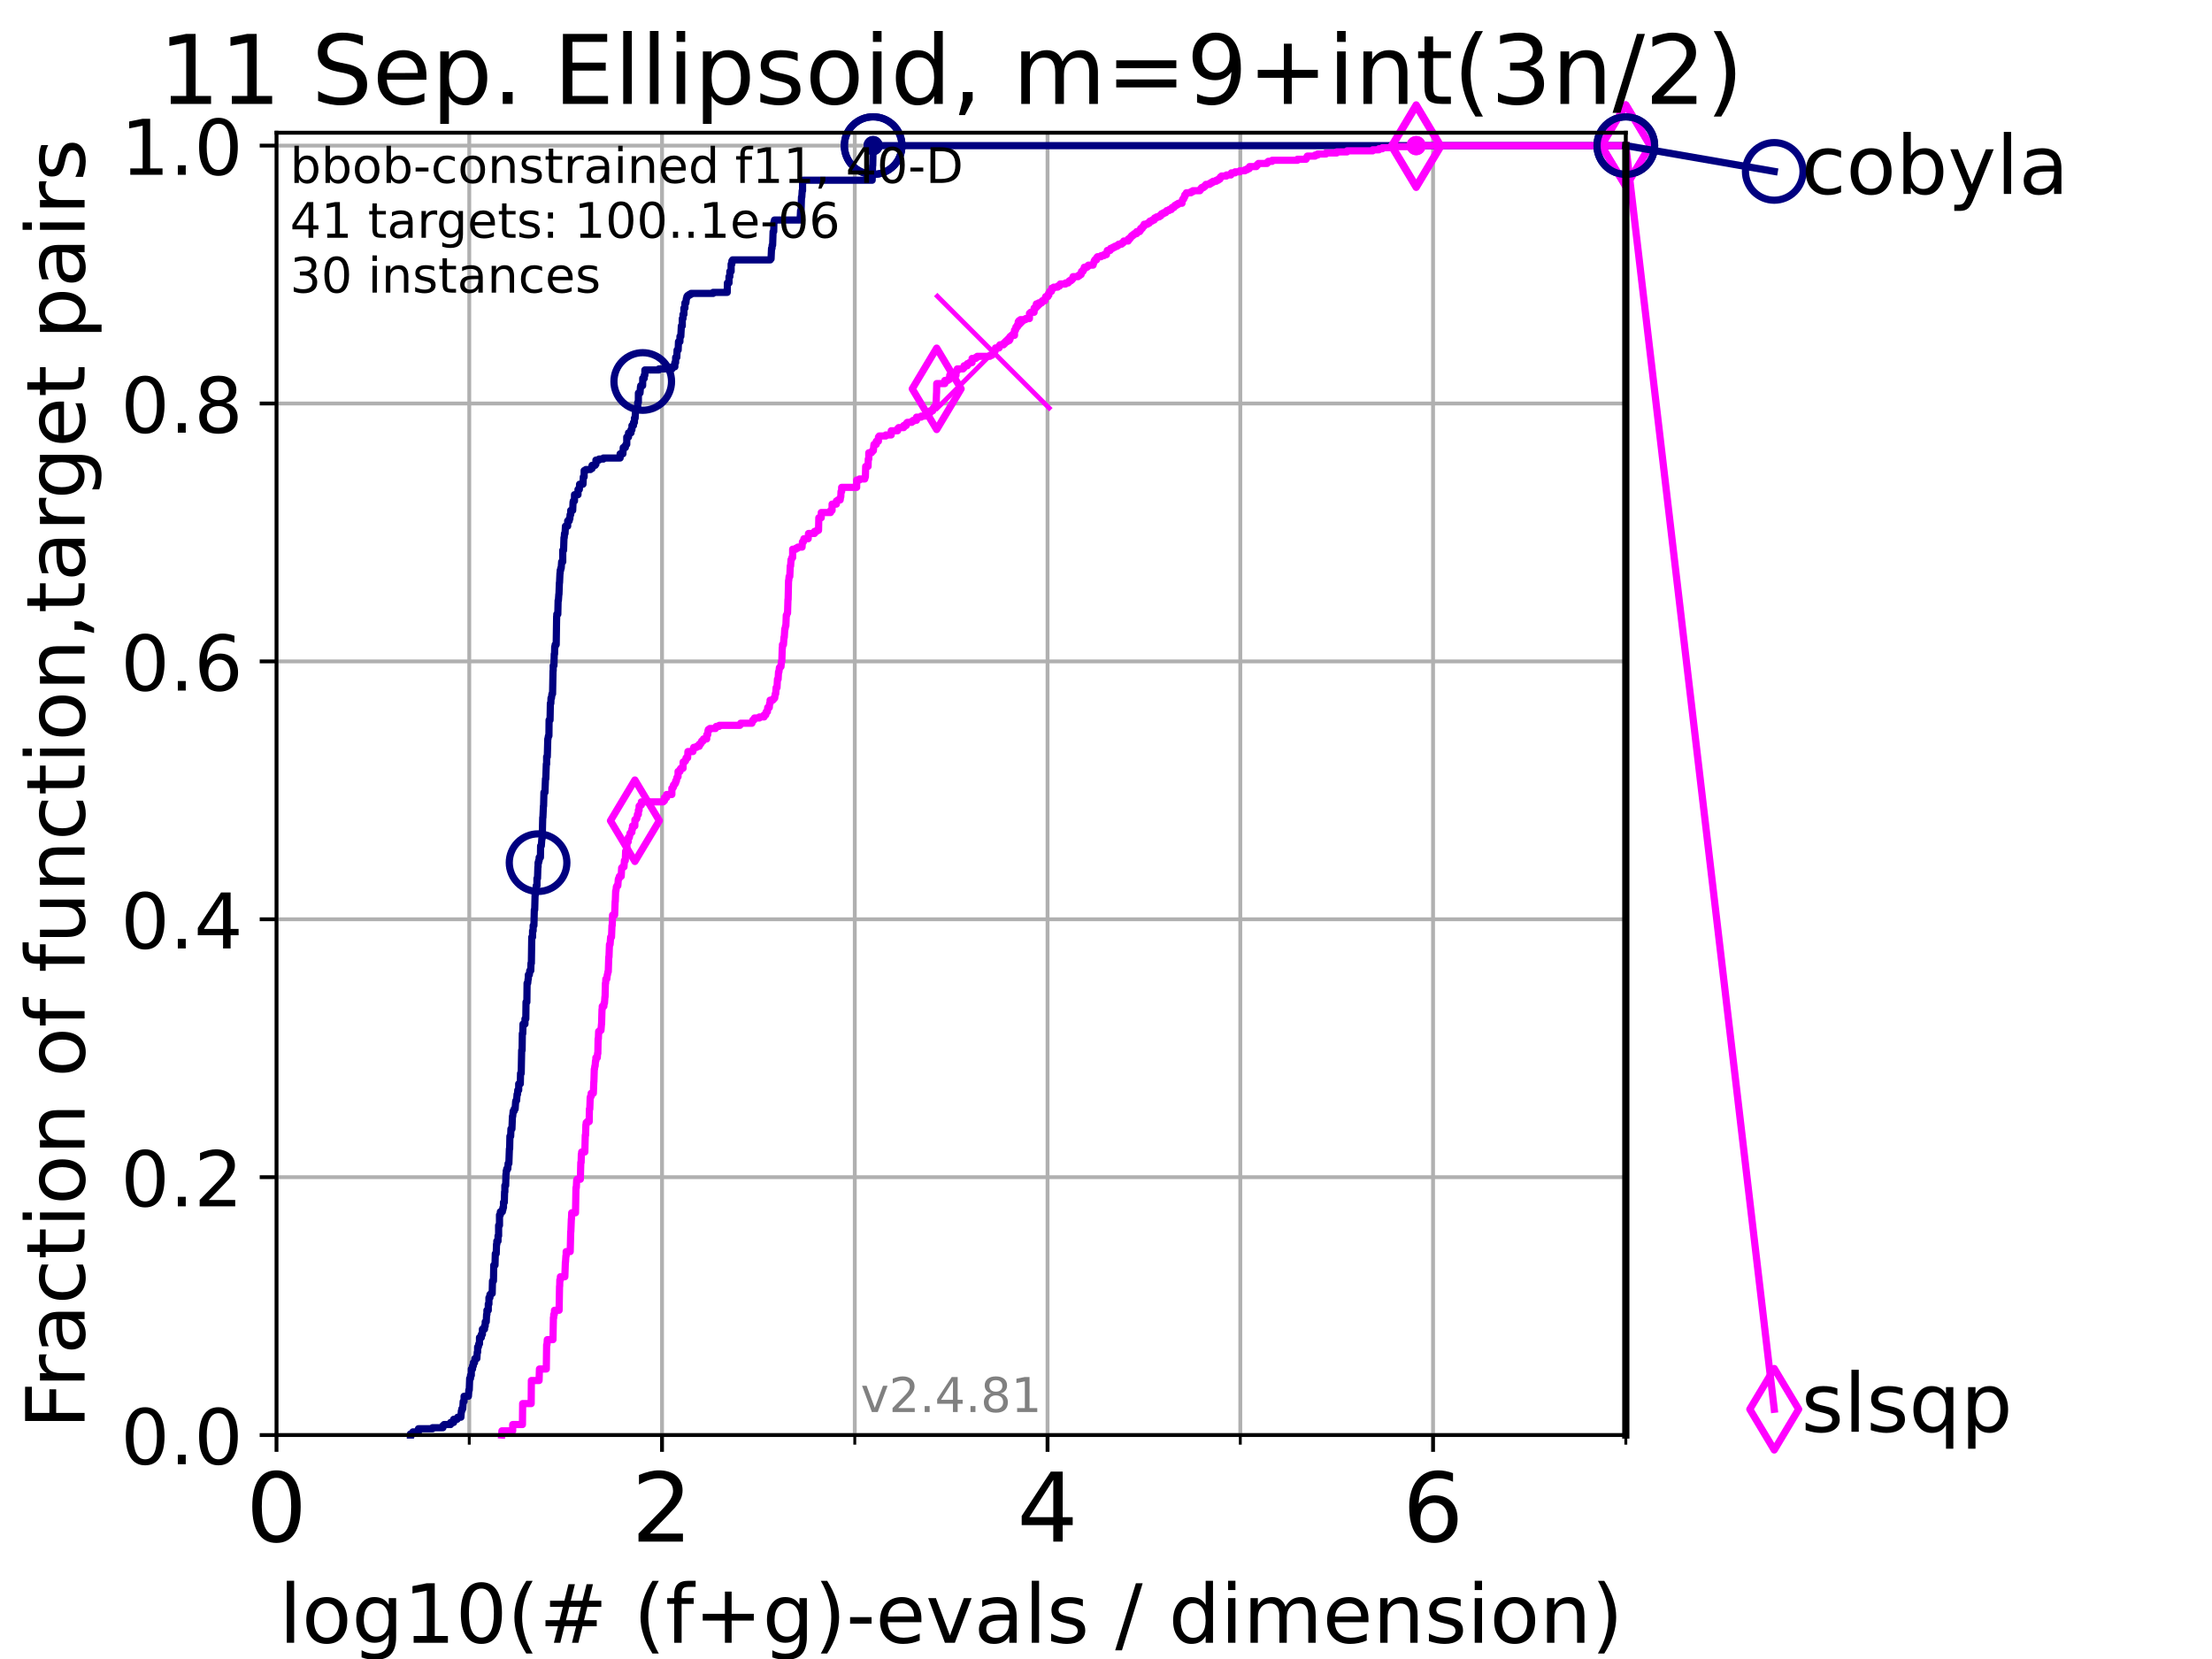 <?xml version="1.0" encoding="utf-8" standalone="no"?>
<!DOCTYPE svg PUBLIC "-//W3C//DTD SVG 1.1//EN"
  "http://www.w3.org/Graphics/SVG/1.1/DTD/svg11.dtd">
<!-- Created with matplotlib (https://matplotlib.org/) -->
<svg height="345.6pt" version="1.1" viewBox="0 0 460.8 345.6" width="460.8pt" xmlns="http://www.w3.org/2000/svg" xmlns:xlink="http://www.w3.org/1999/xlink">
 <defs>
  <style type="text/css">*{stroke-linecap:butt;stroke-linejoin:round;}</style>
 </defs>
 <g id="figure_1">
  <g id="patch_1">
   <path d="M 0 345.6 
L 460.8 345.6 
L 460.8 0 
L 0 0 
z
" style="fill:#ffffff;"/>
  </g>
  <g id="axes_1">
   <g id="patch_2">
    <path d="M 57.6 298.944 
L 338.688 298.944 
L 338.688 27.648 
L 57.6 27.648 
z
" style="fill:#ffffff;"/>
   </g>
   <g id="matplotlib.axis_1">
    <g id="xtick_1">
     <g id="line2d_1">
      <path clip-path="url(#p3f9cdbac2e)" d="M 57.6 298.944 
L 57.6 27.648 
" style="fill:none;stroke:#b0b0b0;stroke-linecap:square;stroke-width:0.8;"/>
     </g>
     <g id="line2d_2">
      <defs>
       <path d="M 0 0 
L 0 3.5 
" id="mf006475bc5" style="stroke:#000000;stroke-width:0.8;"/>
      </defs>
      <g>
       <use style="stroke:#000000;stroke-width:0.8;" x="57.6" xlink:href="#mf006475bc5" y="298.944"/>
      </g>
     </g>
     <g id="text_1">
      <!-- 0 -->
      <g transform="translate(51.237 321.141)scale(0.2 -0.2)">
       <defs>
        <path d="M 31.781 66.406 
Q 24.172 66.406 20.328 58.906 
Q 16.5 51.422 16.5 36.375 
Q 16.5 21.391 20.328 13.891 
Q 24.172 6.391 31.781 6.391 
Q 39.453 6.391 43.281 13.891 
Q 47.125 21.391 47.125 36.375 
Q 47.125 51.422 43.281 58.906 
Q 39.453 66.406 31.781 66.406 
z
M 31.781 74.219 
Q 44.047 74.219 50.516 64.516 
Q 56.984 54.828 56.984 36.375 
Q 56.984 17.969 50.516 8.266 
Q 44.047 -1.422 31.781 -1.422 
Q 19.531 -1.422 13.062 8.266 
Q 6.594 17.969 6.594 36.375 
Q 6.594 54.828 13.062 64.516 
Q 19.531 74.219 31.781 74.219 
z
" id="DejaVuSans-48"/>
       </defs>
       <use xlink:href="#DejaVuSans-48"/>
      </g>
     </g>
    </g>
    <g id="xtick_2">
     <g id="line2d_3">
      <path clip-path="url(#p3f9cdbac2e)" d="M 137.911 298.944 
L 137.911 27.648 
" style="fill:none;stroke:#b0b0b0;stroke-linecap:square;stroke-width:0.8;"/>
     </g>
     <g id="line2d_4">
      <g>
       <use style="stroke:#000000;stroke-width:0.8;" x="137.911" xlink:href="#mf006475bc5" y="298.944"/>
      </g>
     </g>
     <g id="text_2">
      <!-- 2 -->
      <g transform="translate(131.548 321.141)scale(0.2 -0.2)">
       <defs>
        <path d="M 19.188 8.297 
L 53.609 8.297 
L 53.609 0 
L 7.328 0 
L 7.328 8.297 
Q 12.938 14.109 22.625 23.891 
Q 32.328 33.688 34.812 36.531 
Q 39.547 41.844 41.422 45.531 
Q 43.312 49.219 43.312 52.781 
Q 43.312 58.594 39.234 62.25 
Q 35.156 65.922 28.609 65.922 
Q 23.969 65.922 18.812 64.312 
Q 13.672 62.703 7.812 59.422 
L 7.812 69.391 
Q 13.766 71.781 18.938 73 
Q 24.125 74.219 28.422 74.219 
Q 39.75 74.219 46.484 68.547 
Q 53.219 62.891 53.219 53.422 
Q 53.219 48.922 51.531 44.891 
Q 49.859 40.875 45.406 35.406 
Q 44.188 33.984 37.641 27.219 
Q 31.109 20.453 19.188 8.297 
z
" id="DejaVuSans-50"/>
       </defs>
       <use xlink:href="#DejaVuSans-50"/>
      </g>
     </g>
    </g>
    <g id="xtick_3">
     <g id="line2d_5">
      <path clip-path="url(#p3f9cdbac2e)" d="M 218.222 298.944 
L 218.222 27.648 
" style="fill:none;stroke:#b0b0b0;stroke-linecap:square;stroke-width:0.8;"/>
     </g>
     <g id="line2d_6">
      <g>
       <use style="stroke:#000000;stroke-width:0.8;" x="218.222" xlink:href="#mf006475bc5" y="298.944"/>
      </g>
     </g>
     <g id="text_3">
      <!-- 4 -->
      <g transform="translate(211.859 321.141)scale(0.2 -0.2)">
       <defs>
        <path d="M 37.797 64.312 
L 12.891 25.391 
L 37.797 25.391 
z
M 35.203 72.906 
L 47.609 72.906 
L 47.609 25.391 
L 58.016 25.391 
L 58.016 17.188 
L 47.609 17.188 
L 47.609 0 
L 37.797 0 
L 37.797 17.188 
L 4.891 17.188 
L 4.891 26.703 
z
" id="DejaVuSans-52"/>
       </defs>
       <use xlink:href="#DejaVuSans-52"/>
      </g>
     </g>
    </g>
    <g id="xtick_4">
     <g id="line2d_7">
      <path clip-path="url(#p3f9cdbac2e)" d="M 298.533 298.944 
L 298.533 27.648 
" style="fill:none;stroke:#b0b0b0;stroke-linecap:square;stroke-width:0.8;"/>
     </g>
     <g id="line2d_8">
      <g>
       <use style="stroke:#000000;stroke-width:0.8;" x="298.533" xlink:href="#mf006475bc5" y="298.944"/>
      </g>
     </g>
     <g id="text_4">
      <!-- 6 -->
      <g transform="translate(292.17 321.141)scale(0.2 -0.2)">
       <defs>
        <path d="M 33.016 40.375 
Q 26.375 40.375 22.484 35.828 
Q 18.609 31.297 18.609 23.391 
Q 18.609 15.531 22.484 10.953 
Q 26.375 6.391 33.016 6.391 
Q 39.656 6.391 43.531 10.953 
Q 47.406 15.531 47.406 23.391 
Q 47.406 31.297 43.531 35.828 
Q 39.656 40.375 33.016 40.375 
z
M 52.594 71.297 
L 52.594 62.312 
Q 48.875 64.062 45.094 64.984 
Q 41.312 65.922 37.594 65.922 
Q 27.828 65.922 22.672 59.328 
Q 17.531 52.734 16.797 39.406 
Q 19.672 43.656 24.016 45.922 
Q 28.375 48.188 33.594 48.188 
Q 44.578 48.188 50.953 41.516 
Q 57.328 34.859 57.328 23.391 
Q 57.328 12.156 50.688 5.359 
Q 44.047 -1.422 33.016 -1.422 
Q 20.359 -1.422 13.672 8.266 
Q 6.984 17.969 6.984 36.375 
Q 6.984 53.656 15.188 63.938 
Q 23.391 74.219 37.203 74.219 
Q 40.922 74.219 44.703 73.484 
Q 48.484 72.75 52.594 71.297 
z
" id="DejaVuSans-54"/>
       </defs>
       <use xlink:href="#DejaVuSans-54"/>
      </g>
     </g>
    </g>
    <g id="xtick_5">
     <g id="line2d_9">
      <path clip-path="url(#p3f9cdbac2e)" d="M 97.755 298.944 
L 97.755 27.648 
" style="fill:none;stroke:#b0b0b0;stroke-linecap:square;stroke-width:0.8;"/>
     </g>
     <g id="line2d_10">
      <defs>
       <path d="M 0 0 
L 0 2 
" id="m41c2a2d886" style="stroke:#000000;stroke-width:0.6;"/>
      </defs>
      <g>
       <use style="stroke:#000000;stroke-width:0.6;" x="97.755" xlink:href="#m41c2a2d886" y="298.944"/>
      </g>
     </g>
    </g>
    <g id="xtick_6">
     <g id="line2d_11">
      <path clip-path="url(#p3f9cdbac2e)" d="M 178.066 298.944 
L 178.066 27.648 
" style="fill:none;stroke:#b0b0b0;stroke-linecap:square;stroke-width:0.8;"/>
     </g>
     <g id="line2d_12">
      <g>
       <use style="stroke:#000000;stroke-width:0.6;" x="178.066" xlink:href="#m41c2a2d886" y="298.944"/>
      </g>
     </g>
    </g>
    <g id="xtick_7">
     <g id="line2d_13">
      <path clip-path="url(#p3f9cdbac2e)" d="M 258.377 298.944 
L 258.377 27.648 
" style="fill:none;stroke:#b0b0b0;stroke-linecap:square;stroke-width:0.8;"/>
     </g>
     <g id="line2d_14">
      <g>
       <use style="stroke:#000000;stroke-width:0.6;" x="258.377" xlink:href="#m41c2a2d886" y="298.944"/>
      </g>
     </g>
    </g>
    <g id="xtick_8">
     <g id="line2d_15">
      <path clip-path="url(#p3f9cdbac2e)" d="M 338.688 298.944 
L 338.688 27.648 
" style="fill:none;stroke:#b0b0b0;stroke-linecap:square;stroke-width:0.8;"/>
     </g>
     <g id="line2d_16">
      <g>
       <use style="stroke:#000000;stroke-width:0.6;" x="338.688" xlink:href="#m41c2a2d886" y="298.944"/>
      </g>
     </g>
    </g>
    <g id="text_5">
     <!-- log10(# (f+g)-evals / dimension) -->
     <g transform="translate(58.145 342.218)scale(0.17 -0.17)">
      <defs>
       <path d="M 9.422 75.984 
L 18.406 75.984 
L 18.406 0 
L 9.422 0 
z
" id="DejaVuSans-108"/>
       <path d="M 30.609 48.391 
Q 23.391 48.391 19.188 42.75 
Q 14.984 37.109 14.984 27.297 
Q 14.984 17.484 19.156 11.844 
Q 23.344 6.203 30.609 6.203 
Q 37.797 6.203 41.984 11.859 
Q 46.188 17.531 46.188 27.297 
Q 46.188 37.016 41.984 42.703 
Q 37.797 48.391 30.609 48.391 
z
M 30.609 56 
Q 42.328 56 49.016 48.375 
Q 55.719 40.766 55.719 27.297 
Q 55.719 13.875 49.016 6.219 
Q 42.328 -1.422 30.609 -1.422 
Q 18.844 -1.422 12.172 6.219 
Q 5.516 13.875 5.516 27.297 
Q 5.516 40.766 12.172 48.375 
Q 18.844 56 30.609 56 
z
" id="DejaVuSans-111"/>
       <path d="M 45.406 27.984 
Q 45.406 37.75 41.375 43.109 
Q 37.359 48.484 30.078 48.484 
Q 22.859 48.484 18.828 43.109 
Q 14.797 37.75 14.797 27.984 
Q 14.797 18.266 18.828 12.891 
Q 22.859 7.516 30.078 7.516 
Q 37.359 7.516 41.375 12.891 
Q 45.406 18.266 45.406 27.984 
z
M 54.391 6.781 
Q 54.391 -7.172 48.188 -13.984 
Q 42 -20.797 29.203 -20.797 
Q 24.469 -20.797 20.266 -20.094 
Q 16.062 -19.391 12.109 -17.922 
L 12.109 -9.188 
Q 16.062 -11.328 19.922 -12.344 
Q 23.781 -13.375 27.781 -13.375 
Q 36.625 -13.375 41.016 -8.766 
Q 45.406 -4.156 45.406 5.172 
L 45.406 9.625 
Q 42.625 4.781 38.281 2.391 
Q 33.938 0 27.875 0 
Q 17.828 0 11.672 7.656 
Q 5.516 15.328 5.516 27.984 
Q 5.516 40.672 11.672 48.328 
Q 17.828 56 27.875 56 
Q 33.938 56 38.281 53.609 
Q 42.625 51.219 45.406 46.391 
L 45.406 54.688 
L 54.391 54.688 
z
" id="DejaVuSans-103"/>
       <path d="M 12.406 8.297 
L 28.516 8.297 
L 28.516 63.922 
L 10.984 60.406 
L 10.984 69.391 
L 28.422 72.906 
L 38.281 72.906 
L 38.281 8.297 
L 54.391 8.297 
L 54.391 0 
L 12.406 0 
z
" id="DejaVuSans-49"/>
       <path d="M 31 75.875 
Q 24.469 64.656 21.281 53.656 
Q 18.109 42.672 18.109 31.391 
Q 18.109 20.125 21.312 9.062 
Q 24.516 -2 31 -13.188 
L 23.188 -13.188 
Q 15.875 -1.703 12.234 9.375 
Q 8.594 20.453 8.594 31.391 
Q 8.594 42.281 12.203 53.312 
Q 15.828 64.359 23.188 75.875 
z
" id="DejaVuSans-40"/>
       <path d="M 51.125 44 
L 36.922 44 
L 32.812 27.688 
L 47.125 27.688 
z
M 43.797 71.781 
L 38.719 51.516 
L 52.984 51.516 
L 58.109 71.781 
L 65.922 71.781 
L 60.891 51.516 
L 76.125 51.516 
L 76.125 44 
L 58.984 44 
L 54.984 27.688 
L 70.516 27.688 
L 70.516 20.219 
L 53.078 20.219 
L 48 0 
L 40.188 0 
L 45.219 20.219 
L 30.906 20.219 
L 25.875 0 
L 18.016 0 
L 23.094 20.219 
L 7.719 20.219 
L 7.719 27.688 
L 24.906 27.688 
L 29 44 
L 13.281 44 
L 13.281 51.516 
L 30.906 51.516 
L 35.891 71.781 
z
" id="DejaVuSans-35"/>
       <path id="DejaVuSans-32"/>
       <path d="M 37.109 75.984 
L 37.109 68.5 
L 28.516 68.5 
Q 23.688 68.5 21.797 66.547 
Q 19.922 64.594 19.922 59.516 
L 19.922 54.688 
L 34.719 54.688 
L 34.719 47.703 
L 19.922 47.703 
L 19.922 0 
L 10.891 0 
L 10.891 47.703 
L 2.297 47.703 
L 2.297 54.688 
L 10.891 54.688 
L 10.891 58.5 
Q 10.891 67.625 15.141 71.797 
Q 19.391 75.984 28.609 75.984 
z
" id="DejaVuSans-102"/>
       <path d="M 46 62.703 
L 46 35.5 
L 73.188 35.5 
L 73.188 27.203 
L 46 27.203 
L 46 0 
L 37.797 0 
L 37.797 27.203 
L 10.594 27.203 
L 10.594 35.5 
L 37.797 35.5 
L 37.797 62.703 
z
" id="DejaVuSans-43"/>
       <path d="M 8.016 75.875 
L 15.828 75.875 
Q 23.141 64.359 26.781 53.312 
Q 30.422 42.281 30.422 31.391 
Q 30.422 20.453 26.781 9.375 
Q 23.141 -1.703 15.828 -13.188 
L 8.016 -13.188 
Q 14.5 -2 17.703 9.062 
Q 20.906 20.125 20.906 31.391 
Q 20.906 42.672 17.703 53.656 
Q 14.5 64.656 8.016 75.875 
z
" id="DejaVuSans-41"/>
       <path d="M 4.891 31.391 
L 31.203 31.391 
L 31.203 23.391 
L 4.891 23.391 
z
" id="DejaVuSans-45"/>
       <path d="M 56.203 29.594 
L 56.203 25.203 
L 14.891 25.203 
Q 15.484 15.922 20.484 11.062 
Q 25.484 6.203 34.422 6.203 
Q 39.594 6.203 44.453 7.469 
Q 49.312 8.734 54.109 11.281 
L 54.109 2.781 
Q 49.266 0.734 44.188 -0.344 
Q 39.109 -1.422 33.891 -1.422 
Q 20.797 -1.422 13.156 6.188 
Q 5.516 13.812 5.516 26.812 
Q 5.516 40.234 12.766 48.109 
Q 20.016 56 32.328 56 
Q 43.359 56 49.781 48.891 
Q 56.203 41.797 56.203 29.594 
z
M 47.219 32.234 
Q 47.125 39.594 43.094 43.984 
Q 39.062 48.391 32.422 48.391 
Q 24.906 48.391 20.391 44.141 
Q 15.875 39.891 15.188 32.172 
z
" id="DejaVuSans-101"/>
       <path d="M 2.984 54.688 
L 12.5 54.688 
L 29.594 8.797 
L 46.688 54.688 
L 56.203 54.688 
L 35.688 0 
L 23.484 0 
z
" id="DejaVuSans-118"/>
       <path d="M 34.281 27.484 
Q 23.391 27.484 19.188 25 
Q 14.984 22.516 14.984 16.5 
Q 14.984 11.719 18.141 8.906 
Q 21.297 6.109 26.703 6.109 
Q 34.188 6.109 38.703 11.406 
Q 43.219 16.703 43.219 25.484 
L 43.219 27.484 
z
M 52.203 31.203 
L 52.203 0 
L 43.219 0 
L 43.219 8.297 
Q 40.141 3.328 35.547 0.953 
Q 30.953 -1.422 24.312 -1.422 
Q 15.922 -1.422 10.953 3.297 
Q 6 8.016 6 15.922 
Q 6 25.141 12.172 29.828 
Q 18.359 34.516 30.609 34.516 
L 43.219 34.516 
L 43.219 35.406 
Q 43.219 41.609 39.141 45 
Q 35.062 48.391 27.688 48.391 
Q 23 48.391 18.547 47.266 
Q 14.109 46.141 10.016 43.891 
L 10.016 52.203 
Q 14.938 54.109 19.578 55.047 
Q 24.219 56 28.609 56 
Q 40.484 56 46.344 49.844 
Q 52.203 43.703 52.203 31.203 
z
" id="DejaVuSans-97"/>
       <path d="M 44.281 53.078 
L 44.281 44.578 
Q 40.484 46.531 36.375 47.5 
Q 32.281 48.484 27.875 48.484 
Q 21.188 48.484 17.844 46.438 
Q 14.5 44.391 14.5 40.281 
Q 14.5 37.156 16.891 35.375 
Q 19.281 33.594 26.516 31.984 
L 29.594 31.297 
Q 39.156 29.25 43.188 25.516 
Q 47.219 21.781 47.219 15.094 
Q 47.219 7.469 41.188 3.016 
Q 35.156 -1.422 24.609 -1.422 
Q 20.219 -1.422 15.453 -0.562 
Q 10.688 0.297 5.422 2 
L 5.422 11.281 
Q 10.406 8.688 15.234 7.391 
Q 20.062 6.109 24.812 6.109 
Q 31.156 6.109 34.562 8.281 
Q 37.984 10.453 37.984 14.406 
Q 37.984 18.062 35.516 20.016 
Q 33.062 21.969 24.703 23.781 
L 21.578 24.516 
Q 13.234 26.266 9.516 29.906 
Q 5.812 33.547 5.812 39.891 
Q 5.812 47.609 11.281 51.797 
Q 16.75 56 26.812 56 
Q 31.781 56 36.172 55.266 
Q 40.578 54.547 44.281 53.078 
z
" id="DejaVuSans-115"/>
       <path d="M 25.391 72.906 
L 33.688 72.906 
L 8.297 -9.281 
L 0 -9.281 
z
" id="DejaVuSans-47"/>
       <path d="M 45.406 46.391 
L 45.406 75.984 
L 54.391 75.984 
L 54.391 0 
L 45.406 0 
L 45.406 8.203 
Q 42.578 3.328 38.25 0.953 
Q 33.938 -1.422 27.875 -1.422 
Q 17.969 -1.422 11.734 6.484 
Q 5.516 14.406 5.516 27.297 
Q 5.516 40.188 11.734 48.094 
Q 17.969 56 27.875 56 
Q 33.938 56 38.25 53.625 
Q 42.578 51.266 45.406 46.391 
z
M 14.797 27.297 
Q 14.797 17.391 18.875 11.75 
Q 22.953 6.109 30.078 6.109 
Q 37.203 6.109 41.297 11.75 
Q 45.406 17.391 45.406 27.297 
Q 45.406 37.203 41.297 42.844 
Q 37.203 48.484 30.078 48.484 
Q 22.953 48.484 18.875 42.844 
Q 14.797 37.203 14.797 27.297 
z
" id="DejaVuSans-100"/>
       <path d="M 9.422 54.688 
L 18.406 54.688 
L 18.406 0 
L 9.422 0 
z
M 9.422 75.984 
L 18.406 75.984 
L 18.406 64.594 
L 9.422 64.594 
z
" id="DejaVuSans-105"/>
       <path d="M 52 44.188 
Q 55.375 50.25 60.062 53.125 
Q 64.75 56 71.094 56 
Q 79.641 56 84.281 50.016 
Q 88.922 44.047 88.922 33.016 
L 88.922 0 
L 79.891 0 
L 79.891 32.719 
Q 79.891 40.578 77.094 44.375 
Q 74.312 48.188 68.609 48.188 
Q 61.625 48.188 57.562 43.547 
Q 53.516 38.922 53.516 30.906 
L 53.516 0 
L 44.484 0 
L 44.484 32.719 
Q 44.484 40.625 41.703 44.406 
Q 38.922 48.188 33.109 48.188 
Q 26.219 48.188 22.156 43.531 
Q 18.109 38.875 18.109 30.906 
L 18.109 0 
L 9.078 0 
L 9.078 54.688 
L 18.109 54.688 
L 18.109 46.188 
Q 21.188 51.219 25.484 53.609 
Q 29.781 56 35.688 56 
Q 41.656 56 45.828 52.969 
Q 50 49.953 52 44.188 
z
" id="DejaVuSans-109"/>
       <path d="M 54.891 33.016 
L 54.891 0 
L 45.906 0 
L 45.906 32.719 
Q 45.906 40.484 42.875 44.328 
Q 39.844 48.188 33.797 48.188 
Q 26.516 48.188 22.312 43.547 
Q 18.109 38.922 18.109 30.906 
L 18.109 0 
L 9.078 0 
L 9.078 54.688 
L 18.109 54.688 
L 18.109 46.188 
Q 21.344 51.125 25.703 53.562 
Q 30.078 56 35.797 56 
Q 45.219 56 50.047 50.172 
Q 54.891 44.344 54.891 33.016 
z
" id="DejaVuSans-110"/>
      </defs>
      <use xlink:href="#DejaVuSans-108"/>
      <use x="27.783" xlink:href="#DejaVuSans-111"/>
      <use x="88.965" xlink:href="#DejaVuSans-103"/>
      <use x="152.441" xlink:href="#DejaVuSans-49"/>
      <use x="216.064" xlink:href="#DejaVuSans-48"/>
      <use x="279.688" xlink:href="#DejaVuSans-40"/>
      <use x="318.701" xlink:href="#DejaVuSans-35"/>
      <use x="402.49" xlink:href="#DejaVuSans-32"/>
      <use x="434.277" xlink:href="#DejaVuSans-40"/>
      <use x="473.291" xlink:href="#DejaVuSans-102"/>
      <use x="508.496" xlink:href="#DejaVuSans-43"/>
      <use x="592.285" xlink:href="#DejaVuSans-103"/>
      <use x="655.762" xlink:href="#DejaVuSans-41"/>
      <use x="694.775" xlink:href="#DejaVuSans-45"/>
      <use x="730.859" xlink:href="#DejaVuSans-101"/>
      <use x="792.383" xlink:href="#DejaVuSans-118"/>
      <use x="851.562" xlink:href="#DejaVuSans-97"/>
      <use x="912.842" xlink:href="#DejaVuSans-108"/>
      <use x="940.625" xlink:href="#DejaVuSans-115"/>
      <use x="992.725" xlink:href="#DejaVuSans-32"/>
      <use x="1024.512" xlink:href="#DejaVuSans-47"/>
      <use x="1058.203" xlink:href="#DejaVuSans-32"/>
      <use x="1089.99" xlink:href="#DejaVuSans-100"/>
      <use x="1153.467" xlink:href="#DejaVuSans-105"/>
      <use x="1181.25" xlink:href="#DejaVuSans-109"/>
      <use x="1278.662" xlink:href="#DejaVuSans-101"/>
      <use x="1340.186" xlink:href="#DejaVuSans-110"/>
      <use x="1403.564" xlink:href="#DejaVuSans-115"/>
      <use x="1455.664" xlink:href="#DejaVuSans-105"/>
      <use x="1483.447" xlink:href="#DejaVuSans-111"/>
      <use x="1544.629" xlink:href="#DejaVuSans-110"/>
      <use x="1608.008" xlink:href="#DejaVuSans-41"/>
     </g>
    </g>
   </g>
   <g id="matplotlib.axis_2">
    <g id="ytick_1">
     <g id="line2d_17">
      <path clip-path="url(#p3f9cdbac2e)" d="M 57.6 298.944 
L 338.688 298.944 
" style="fill:none;stroke:#b0b0b0;stroke-linecap:square;stroke-width:0.8;"/>
     </g>
     <g id="line2d_18">
      <defs>
       <path d="M 0 0 
L -3.5 0 
" id="mf46f9f46b6" style="stroke:#000000;stroke-width:0.8;"/>
      </defs>
      <g>
       <use style="stroke:#000000;stroke-width:0.8;" x="57.6" xlink:href="#mf46f9f46b6" y="298.944"/>
      </g>
     </g>
     <g id="text_6">
      <!-- 0.0 -->
      <g transform="translate(25.155 305.023)scale(0.16 -0.16)">
       <defs>
        <path d="M 10.688 12.406 
L 21 12.406 
L 21 0 
L 10.688 0 
z
" id="DejaVuSans-46"/>
       </defs>
       <use xlink:href="#DejaVuSans-48"/>
       <use x="63.623" xlink:href="#DejaVuSans-46"/>
       <use x="95.41" xlink:href="#DejaVuSans-48"/>
      </g>
     </g>
    </g>
    <g id="ytick_2">
     <g id="line2d_19">
      <path clip-path="url(#p3f9cdbac2e)" d="M 57.6 245.222 
L 338.688 245.222 
" style="fill:none;stroke:#b0b0b0;stroke-linecap:square;stroke-width:0.8;"/>
     </g>
     <g id="line2d_20">
      <g>
       <use style="stroke:#000000;stroke-width:0.8;" x="57.6" xlink:href="#mf46f9f46b6" y="245.222"/>
      </g>
     </g>
     <g id="text_7">
      <!-- 0.2 -->
      <g transform="translate(25.155 251.301)scale(0.16 -0.16)">
       <use xlink:href="#DejaVuSans-48"/>
       <use x="63.623" xlink:href="#DejaVuSans-46"/>
       <use x="95.41" xlink:href="#DejaVuSans-50"/>
      </g>
     </g>
    </g>
    <g id="ytick_3">
     <g id="line2d_21">
      <path clip-path="url(#p3f9cdbac2e)" d="M 57.6 191.5 
L 338.688 191.5 
" style="fill:none;stroke:#b0b0b0;stroke-linecap:square;stroke-width:0.8;"/>
     </g>
     <g id="line2d_22">
      <g>
       <use style="stroke:#000000;stroke-width:0.8;" x="57.6" xlink:href="#mf46f9f46b6" y="191.5"/>
      </g>
     </g>
     <g id="text_8">
      <!-- 0.4 -->
      <g transform="translate(25.155 197.579)scale(0.16 -0.16)">
       <use xlink:href="#DejaVuSans-48"/>
       <use x="63.623" xlink:href="#DejaVuSans-46"/>
       <use x="95.41" xlink:href="#DejaVuSans-52"/>
      </g>
     </g>
    </g>
    <g id="ytick_4">
     <g id="line2d_23">
      <path clip-path="url(#p3f9cdbac2e)" d="M 57.6 137.778 
L 338.688 137.778 
" style="fill:none;stroke:#b0b0b0;stroke-linecap:square;stroke-width:0.8;"/>
     </g>
     <g id="line2d_24">
      <g>
       <use style="stroke:#000000;stroke-width:0.8;" x="57.6" xlink:href="#mf46f9f46b6" y="137.778"/>
      </g>
     </g>
     <g id="text_9">
      <!-- 0.6 -->
      <g transform="translate(25.155 143.857)scale(0.16 -0.16)">
       <use xlink:href="#DejaVuSans-48"/>
       <use x="63.623" xlink:href="#DejaVuSans-46"/>
       <use x="95.41" xlink:href="#DejaVuSans-54"/>
      </g>
     </g>
    </g>
    <g id="ytick_5">
     <g id="line2d_25">
      <path clip-path="url(#p3f9cdbac2e)" d="M 57.6 84.056 
L 338.688 84.056 
" style="fill:none;stroke:#b0b0b0;stroke-linecap:square;stroke-width:0.8;"/>
     </g>
     <g id="line2d_26">
      <g>
       <use style="stroke:#000000;stroke-width:0.8;" x="57.6" xlink:href="#mf46f9f46b6" y="84.056"/>
      </g>
     </g>
     <g id="text_10">
      <!-- 0.8 -->
      <g transform="translate(25.155 90.135)scale(0.16 -0.16)">
       <defs>
        <path d="M 31.781 34.625 
Q 24.75 34.625 20.719 30.859 
Q 16.703 27.094 16.703 20.516 
Q 16.703 13.922 20.719 10.156 
Q 24.75 6.391 31.781 6.391 
Q 38.812 6.391 42.859 10.172 
Q 46.922 13.969 46.922 20.516 
Q 46.922 27.094 42.891 30.859 
Q 38.875 34.625 31.781 34.625 
z
M 21.922 38.812 
Q 15.578 40.375 12.031 44.719 
Q 8.5 49.078 8.5 55.328 
Q 8.5 64.062 14.719 69.141 
Q 20.953 74.219 31.781 74.219 
Q 42.672 74.219 48.875 69.141 
Q 55.078 64.062 55.078 55.328 
Q 55.078 49.078 51.531 44.719 
Q 48 40.375 41.703 38.812 
Q 48.828 37.156 52.797 32.312 
Q 56.781 27.484 56.781 20.516 
Q 56.781 9.906 50.312 4.234 
Q 43.844 -1.422 31.781 -1.422 
Q 19.734 -1.422 13.25 4.234 
Q 6.781 9.906 6.781 20.516 
Q 6.781 27.484 10.781 32.312 
Q 14.797 37.156 21.922 38.812 
z
M 18.312 54.391 
Q 18.312 48.734 21.844 45.562 
Q 25.391 42.391 31.781 42.391 
Q 38.141 42.391 41.719 45.562 
Q 45.312 48.734 45.312 54.391 
Q 45.312 60.062 41.719 63.234 
Q 38.141 66.406 31.781 66.406 
Q 25.391 66.406 21.844 63.234 
Q 18.312 60.062 18.312 54.391 
z
" id="DejaVuSans-56"/>
       </defs>
       <use xlink:href="#DejaVuSans-48"/>
       <use x="63.623" xlink:href="#DejaVuSans-46"/>
       <use x="95.41" xlink:href="#DejaVuSans-56"/>
      </g>
     </g>
    </g>
    <g id="ytick_6">
     <g id="line2d_27">
      <path clip-path="url(#p3f9cdbac2e)" d="M 57.6 30.334 
L 338.688 30.334 
" style="fill:none;stroke:#b0b0b0;stroke-linecap:square;stroke-width:0.8;"/>
     </g>
     <g id="line2d_28">
      <g>
       <use style="stroke:#000000;stroke-width:0.8;" x="57.6" xlink:href="#mf46f9f46b6" y="30.334"/>
      </g>
     </g>
     <g id="text_11">
      <!-- 1.0 -->
      <g transform="translate(25.155 36.413)scale(0.16 -0.16)">
       <use xlink:href="#DejaVuSans-49"/>
       <use x="63.623" xlink:href="#DejaVuSans-46"/>
       <use x="95.41" xlink:href="#DejaVuSans-48"/>
      </g>
     </g>
    </g>
    <g id="text_12">
     <!-- Fraction of function,target pairs -->
     <g transform="translate(17.62 297.681)rotate(-90)scale(0.17 -0.17)">
      <defs>
       <path d="M 9.812 72.906 
L 51.703 72.906 
L 51.703 64.594 
L 19.672 64.594 
L 19.672 43.109 
L 48.578 43.109 
L 48.578 34.812 
L 19.672 34.812 
L 19.672 0 
L 9.812 0 
z
" id="DejaVuSans-70"/>
       <path d="M 41.109 46.297 
Q 39.594 47.172 37.812 47.578 
Q 36.031 48 33.891 48 
Q 26.266 48 22.188 43.047 
Q 18.109 38.094 18.109 28.812 
L 18.109 0 
L 9.078 0 
L 9.078 54.688 
L 18.109 54.688 
L 18.109 46.188 
Q 20.953 51.172 25.484 53.578 
Q 30.031 56 36.531 56 
Q 37.453 56 38.578 55.875 
Q 39.703 55.766 41.062 55.516 
z
" id="DejaVuSans-114"/>
       <path d="M 48.781 52.594 
L 48.781 44.188 
Q 44.969 46.297 41.141 47.344 
Q 37.312 48.391 33.406 48.391 
Q 24.656 48.391 19.812 42.844 
Q 14.984 37.312 14.984 27.297 
Q 14.984 17.281 19.812 11.734 
Q 24.656 6.203 33.406 6.203 
Q 37.312 6.203 41.141 7.25 
Q 44.969 8.297 48.781 10.406 
L 48.781 2.094 
Q 45.016 0.344 40.984 -0.531 
Q 36.969 -1.422 32.422 -1.422 
Q 20.062 -1.422 12.781 6.344 
Q 5.516 14.109 5.516 27.297 
Q 5.516 40.672 12.859 48.328 
Q 20.219 56 33.016 56 
Q 37.156 56 41.109 55.141 
Q 45.062 54.297 48.781 52.594 
z
" id="DejaVuSans-99"/>
       <path d="M 18.312 70.219 
L 18.312 54.688 
L 36.812 54.688 
L 36.812 47.703 
L 18.312 47.703 
L 18.312 18.016 
Q 18.312 11.328 20.141 9.422 
Q 21.969 7.516 27.594 7.516 
L 36.812 7.516 
L 36.812 0 
L 27.594 0 
Q 17.188 0 13.234 3.875 
Q 9.281 7.766 9.281 18.016 
L 9.281 47.703 
L 2.688 47.703 
L 2.688 54.688 
L 9.281 54.688 
L 9.281 70.219 
z
" id="DejaVuSans-116"/>
       <path d="M 8.5 21.578 
L 8.5 54.688 
L 17.484 54.688 
L 17.484 21.922 
Q 17.484 14.156 20.5 10.266 
Q 23.531 6.391 29.594 6.391 
Q 36.859 6.391 41.078 11.031 
Q 45.312 15.672 45.312 23.688 
L 45.312 54.688 
L 54.297 54.688 
L 54.297 0 
L 45.312 0 
L 45.312 8.406 
Q 42.047 3.422 37.719 1 
Q 33.406 -1.422 27.688 -1.422 
Q 18.266 -1.422 13.375 4.438 
Q 8.5 10.297 8.5 21.578 
z
M 31.109 56 
z
" id="DejaVuSans-117"/>
       <path d="M 11.719 12.406 
L 22.016 12.406 
L 22.016 4 
L 14.016 -11.625 
L 7.719 -11.625 
L 11.719 4 
z
" id="DejaVuSans-44"/>
       <path d="M 18.109 8.203 
L 18.109 -20.797 
L 9.078 -20.797 
L 9.078 54.688 
L 18.109 54.688 
L 18.109 46.391 
Q 20.953 51.266 25.266 53.625 
Q 29.594 56 35.594 56 
Q 45.562 56 51.781 48.094 
Q 58.016 40.188 58.016 27.297 
Q 58.016 14.406 51.781 6.484 
Q 45.562 -1.422 35.594 -1.422 
Q 29.594 -1.422 25.266 0.953 
Q 20.953 3.328 18.109 8.203 
z
M 48.688 27.297 
Q 48.688 37.203 44.609 42.844 
Q 40.531 48.484 33.406 48.484 
Q 26.266 48.484 22.188 42.844 
Q 18.109 37.203 18.109 27.297 
Q 18.109 17.391 22.188 11.75 
Q 26.266 6.109 33.406 6.109 
Q 40.531 6.109 44.609 11.75 
Q 48.688 17.391 48.688 27.297 
z
" id="DejaVuSans-112"/>
      </defs>
      <use xlink:href="#DejaVuSans-70"/>
      <use x="50.27" xlink:href="#DejaVuSans-114"/>
      <use x="91.383" xlink:href="#DejaVuSans-97"/>
      <use x="152.662" xlink:href="#DejaVuSans-99"/>
      <use x="207.643" xlink:href="#DejaVuSans-116"/>
      <use x="246.852" xlink:href="#DejaVuSans-105"/>
      <use x="274.635" xlink:href="#DejaVuSans-111"/>
      <use x="335.816" xlink:href="#DejaVuSans-110"/>
      <use x="399.195" xlink:href="#DejaVuSans-32"/>
      <use x="430.982" xlink:href="#DejaVuSans-111"/>
      <use x="492.164" xlink:href="#DejaVuSans-102"/>
      <use x="527.369" xlink:href="#DejaVuSans-32"/>
      <use x="559.156" xlink:href="#DejaVuSans-102"/>
      <use x="594.361" xlink:href="#DejaVuSans-117"/>
      <use x="657.74" xlink:href="#DejaVuSans-110"/>
      <use x="721.119" xlink:href="#DejaVuSans-99"/>
      <use x="776.1" xlink:href="#DejaVuSans-116"/>
      <use x="815.309" xlink:href="#DejaVuSans-105"/>
      <use x="843.092" xlink:href="#DejaVuSans-111"/>
      <use x="904.273" xlink:href="#DejaVuSans-110"/>
      <use x="967.652" xlink:href="#DejaVuSans-44"/>
      <use x="999.439" xlink:href="#DejaVuSans-116"/>
      <use x="1038.648" xlink:href="#DejaVuSans-97"/>
      <use x="1099.928" xlink:href="#DejaVuSans-114"/>
      <use x="1139.291" xlink:href="#DejaVuSans-103"/>
      <use x="1202.768" xlink:href="#DejaVuSans-101"/>
      <use x="1264.291" xlink:href="#DejaVuSans-116"/>
      <use x="1303.5" xlink:href="#DejaVuSans-32"/>
      <use x="1335.287" xlink:href="#DejaVuSans-112"/>
      <use x="1398.764" xlink:href="#DejaVuSans-97"/>
      <use x="1460.043" xlink:href="#DejaVuSans-105"/>
      <use x="1487.826" xlink:href="#DejaVuSans-114"/>
      <use x="1528.939" xlink:href="#DejaVuSans-115"/>
     </g>
    </g>
   </g>
   <g id="line2d_29">
    <defs>
     <path d="M 0 1.5 
C 0.398 1.5 0.779 1.342 1.061 1.061 
C 1.342 0.779 1.5 0.398 1.5 0 
C 1.5 -0.398 1.342 -0.779 1.061 -1.061 
C 0.779 -1.342 0.398 -1.5 0 -1.5 
C -0.398 -1.5 -0.779 -1.342 -1.061 -1.061 
C -1.342 -0.779 -1.5 -0.398 -1.5 0 
C -1.5 0.398 -1.342 0.779 -1.061 1.061 
C -0.779 1.342 -0.398 1.5 0 1.5 
z
" id="mb488793e5f" style="stroke:#000080;"/>
    </defs>
    <g>
     <use style="fill:#000080;stroke:#000080;" x="181.893" xlink:href="#mb488793e5f" y="30.334"/>
     <use style="fill:#000080;stroke:#000080;" x="181.893" xlink:href="#mb488793e5f" y="30.334"/>
    </g>
   </g>
   <g id="line2d_30">
    <path d="M 85.492 298.944 
L 85.492 298.726 
L 86.013 298.726 
L 86.013 298.289 
L 87.17 298.289 
L 87.17 297.634 
L 90.108 297.634 
L 90.108 297.415 
L 92.267 297.415 
L 92.267 296.979 
L 92.504 296.979 
L 92.504 296.76 
L 93.864 296.76 
L 93.864 296.323 
L 94.506 296.323 
L 94.506 295.668 
L 95.226 295.668 
L 95.327 295.232 
L 96.015 295.232 
L 96.111 293.921 
L 96.206 293.921 
L 96.206 293.484 
L 96.396 293.484 
L 96.49 291.956 
L 96.676 291.956 
L 96.676 290.864 
L 97.58 290.864 
L 97.668 289.554 
L 97.755 289.554 
L 97.842 287.151 
L 98.015 287.151 
L 98.015 286.496 
L 98.186 286.496 
L 98.186 285.186 
L 98.439 285.186 
L 98.439 284.531 
L 98.606 284.531 
L 98.606 283.876 
L 98.854 283.876 
L 98.935 283.002 
L 99.338 283.002 
L 99.418 281.692 
L 99.497 281.692 
L 99.497 280.6 
L 99.654 280.6 
L 99.732 279.945 
L 99.887 279.945 
L 99.887 278.634 
L 100.268 278.634 
L 100.268 277.979 
L 100.493 277.979 
L 100.493 276.887 
L 100.935 276.887 
L 100.935 276.232 
L 101.08 276.232 
L 101.08 275.359 
L 101.295 275.359 
L 101.366 273.83 
L 101.436 273.83 
L 101.436 272.957 
L 101.717 272.957 
L 101.717 271.646 
L 101.855 271.646 
L 101.855 270.336 
L 102.06 270.336 
L 102.06 269.681 
L 102.264 269.681 
L 102.264 269.462 
L 102.531 269.462 
L 102.597 266.842 
L 102.794 266.842 
L 102.859 263.566 
L 103.118 263.566 
L 103.182 261.164 
L 103.372 261.164 
L 103.435 259.198 
L 103.498 259.198 
L 103.498 258.543 
L 103.747 258.543 
L 103.747 257.451 
L 103.871 257.451 
L 103.871 255.268 
L 104.054 255.268 
L 104.054 253.084 
L 104.235 253.084 
L 104.235 252.429 
L 104.651 252.429 
L 104.651 251.992 
L 104.768 251.992 
L 104.768 251.555 
L 104.884 251.555 
L 104.884 250.463 
L 105.057 250.463 
L 105.115 248.279 
L 105.172 248.279 
L 105.172 246.969 
L 105.342 246.969 
L 105.398 244.567 
L 105.454 244.567 
L 105.454 243.912 
L 105.566 243.912 
L 105.566 243.475 
L 105.788 243.475 
L 105.843 242.383 
L 106.006 242.383 
L 106.115 239.326 
L 106.169 239.326 
L 106.222 236.705 
L 106.383 236.705 
L 106.436 235.176 
L 106.646 235.176 
L 106.751 232.556 
L 106.803 232.556 
L 106.906 231.464 
L 107.111 231.464 
L 107.111 231.027 
L 107.314 231.027 
L 107.415 229.499 
L 107.465 229.499 
L 107.465 229.28 
L 107.614 229.28 
L 107.713 227.97 
L 107.811 227.97 
L 107.86 227.096 
L 108.054 227.096 
L 108.054 225.786 
L 108.389 225.786 
L 108.437 223.602 
L 108.578 223.602 
L 108.671 218.798 
L 108.764 218.798 
L 108.811 215.304 
L 108.903 215.304 
L 108.949 213.338 
L 109.357 213.338 
L 109.357 212.246 
L 109.536 212.246 
L 109.58 208.752 
L 109.756 208.752 
L 109.8 204.821 
L 109.93 204.821 
L 110.017 203.948 
L 110.06 203.948 
L 110.06 203.074 
L 110.274 203.074 
L 110.359 202.201 
L 110.569 202.201 
L 110.611 200.672 
L 110.694 200.672 
L 110.777 195.213 
L 110.942 195.213 
L 110.942 193.902 
L 111.064 193.902 
L 111.064 192.81 
L 111.226 192.81 
L 111.306 189.535 
L 111.386 189.535 
L 111.466 186.477 
L 111.506 186.477 
L 111.506 185.604 
L 111.703 185.604 
L 111.703 184.512 
L 111.859 184.512 
L 111.859 182.983 
L 111.975 182.983 
L 112.052 180.581 
L 112.09 180.581 
L 112.09 179.707 
L 112.205 179.707 
L 112.205 179.271 
L 112.319 179.271 
L 112.319 178.615 
L 112.581 178.615 
L 112.619 176.213 
L 112.767 176.213 
L 112.877 174.685 
L 112.95 174.685 
L 113.059 170.317 
L 113.095 170.317 
L 113.204 167.915 
L 113.24 167.915 
L 113.311 165.076 
L 113.524 165.076 
L 113.63 162.237 
L 113.7 162.237 
L 113.804 159.179 
L 113.874 159.179 
L 113.874 157.651 
L 114.012 157.651 
L 114.114 153.938 
L 114.148 153.938 
L 114.25 153.283 
L 114.352 153.283 
L 114.385 150.007 
L 114.586 150.007 
L 114.652 146.513 
L 114.751 146.513 
L 114.784 145.421 
L 114.882 145.421 
L 114.98 144.548 
L 115.109 144.548 
L 115.206 139.743 
L 115.238 139.743 
L 115.238 138.652 
L 115.397 138.652 
L 115.46 136.249 
L 115.523 136.249 
L 115.555 134.721 
L 115.649 134.721 
L 115.649 134.284 
L 115.866 134.284 
L 115.959 128.388 
L 115.989 128.388 
L 115.989 127.951 
L 116.203 127.951 
L 116.263 125.112 
L 116.323 125.112 
L 116.413 123.802 
L 116.443 123.802 
L 116.532 121.399 
L 116.562 121.399 
L 116.651 119.434 
L 116.68 119.434 
L 116.71 118.779 
L 116.798 118.779 
L 116.827 118.342 
L 116.914 118.342 
L 117.001 117.032 
L 117.231 117.032 
L 117.231 114.63 
L 117.402 114.63 
L 117.486 112.009 
L 117.542 112.009 
L 117.598 111.135 
L 117.71 111.135 
L 117.793 109.607 
L 118.257 109.607 
L 118.257 108.515 
L 118.577 108.515 
L 118.577 108.078 
L 118.708 108.078 
L 118.761 107.205 
L 118.891 107.205 
L 118.891 106.331 
L 119.301 106.331 
L 119.377 104.584 
L 119.427 104.584 
L 119.427 104.366 
L 119.677 104.366 
L 119.677 103.055 
L 120.406 103.055 
L 120.406 101.963 
L 120.689 101.963 
L 120.736 100.871 
L 121.445 100.871 
L 121.512 99.343 
L 121.69 99.343 
L 121.69 98.033 
L 122.04 98.033 
L 122.04 97.814 
L 123.009 97.814 
L 123.009 97.596 
L 123.334 97.596 
L 123.334 96.941 
L 123.985 96.941 
L 123.985 96.722 
L 124.14 96.722 
L 124.14 95.849 
L 124.781 95.849 
L 124.781 95.63 
L 125.7 95.63 
L 125.7 95.412 
L 129.183 95.412 
L 129.183 94.538 
L 129.763 94.538 
L 129.833 93.228 
L 130.27 93.228 
L 130.27 92.791 
L 130.392 92.791 
L 130.392 92.573 
L 130.565 92.573 
L 130.565 91.044 
L 130.933 91.044 
L 130.933 90.171 
L 131.446 90.171 
L 131.446 89.516 
L 131.647 89.516 
L 131.647 88.642 
L 131.969 88.642 
L 131.969 87.987 
L 132.164 87.987 
L 132.164 87.113 
L 132.309 87.113 
L 132.393 85.366 
L 132.642 85.366 
L 132.642 85.148 
L 132.841 85.148 
L 132.841 83.838 
L 132.981 83.838 
L 132.992 81.872 
L 133.325 81.872 
L 133.426 80.562 
L 133.471 80.562 
L 133.471 80.344 
L 133.872 80.344 
L 133.894 78.815 
L 134.209 78.815 
L 134.209 78.16 
L 134.338 78.16 
L 134.338 77.068 
L 137.258 77.068 
L 137.258 76.849 
L 140 76.849 
L 140 76.413 
L 140.585 76.413 
L 140.585 75.539 
L 140.742 75.539 
L 140.749 74.447 
L 140.992 74.447 
L 141.05 72.919 
L 141.275 72.919 
L 141.339 71.172 
L 141.638 71.172 
L 141.645 70.08 
L 141.827 70.08 
L 141.938 67.896 
L 142.131 67.896 
L 142.131 66.367 
L 142.281 66.367 
L 142.281 65.494 
L 142.47 65.494 
L 142.47 64.183 
L 142.683 64.183 
L 142.683 63.091 
L 142.887 63.091 
L 142.972 62.218 
L 143.025 62.218 
L 143.089 61.781 
L 143.238 61.781 
L 143.238 61.563 
L 143.556 61.563 
L 143.556 61.344 
L 143.931 61.344 
L 143.931 61.126 
L 148.559 61.126 
L 148.559 60.908 
L 151.494 60.908 
L 151.534 58.942 
L 151.866 58.942 
L 151.866 57.632 
L 152.041 57.632 
L 152.041 56.54 
L 152.307 56.54 
L 152.307 55.011 
L 152.463 55.011 
L 152.463 54.356 
L 152.61 54.356 
L 152.61 54.138 
L 160.459 54.138 
L 160.459 53.919 
L 160.628 53.919 
L 160.725 51.736 
L 160.819 51.736 
L 160.854 51.08 
L 160.95 51.08 
L 161.047 48.241 
L 161.181 48.241 
L 161.218 46.276 
L 161.32 46.276 
L 161.332 45.839 
L 166.673 45.839 
L 166.772 43.874 
L 166.878 43.874 
L 166.966 41.035 
L 167.031 41.035 
L 167.113 39.725 
L 167.188 39.725 
L 167.188 37.977 
L 167.3 37.977 
L 167.3 37.541 
L 181.689 37.541 
L 181.777 34.483 
L 181.807 34.483 
L 181.893 30.334 
L 338.688 30.334 
L 338.688 30.334 
" style="fill:none;stroke:#000080;stroke-linecap:square;stroke-width:1.5;"/>
   </g>
   <g id="line2d_31">
    <defs>
     <path d="M 0 6 
C 1.591 6 3.117 5.368 4.243 4.243 
C 5.368 3.117 6 1.591 6 0 
C 6 -1.591 5.368 -3.117 4.243 -4.243 
C 3.117 -5.368 1.591 -6 0 -6 
C -1.591 -6 -3.117 -5.368 -4.243 -4.243 
C -5.368 -3.117 -6 -1.591 -6 0 
C -6 1.591 -5.368 3.117 -4.243 4.243 
C -3.117 5.368 -1.591 6 0 6 
z
" id="md812cadc80" style="stroke:#000080;stroke-width:1.5;"/>
    </defs>
    <g>
     <use style="fill-opacity:0;stroke:#000080;stroke-width:1.5;" x="112.09" xlink:href="#md812cadc80" y="179.707"/>
     <use style="fill-opacity:0;stroke:#000080;stroke-width:1.5;" x="133.894" xlink:href="#md812cadc80" y="79.47"/>
     <use style="fill-opacity:0;stroke:#000080;stroke-width:1.5;" x="181.893" xlink:href="#md812cadc80" y="30.334"/>
     <use style="fill-opacity:0;stroke:#000080;stroke-width:1.5;" x="181.893" xlink:href="#md812cadc80" y="30.334"/>
     <use style="fill-opacity:0;stroke:#000080;stroke-width:1.5;" x="338.688" xlink:href="#md812cadc80" y="30.334"/>
    </g>
   </g>
   <g id="line2d_32">
    <path style="fill:none;stroke:#000080;stroke-linecap:square;stroke-width:1.5;"/>
    <g/>
   </g>
   <g id="line2d_33">
    <defs>
     <path d="M 0 1.5 
C 0.398 1.5 0.779 1.342 1.061 1.061 
C 1.342 0.779 1.5 0.398 1.5 0 
C 1.5 -0.398 1.342 -0.779 1.061 -1.061 
C 0.779 -1.342 0.398 -1.5 0 -1.5 
C -0.398 -1.5 -0.779 -1.342 -1.061 -1.061 
C -1.342 -0.779 -1.5 -0.398 -1.5 0 
C -1.5 0.398 -1.342 0.779 -1.061 1.061 
C -0.779 1.342 -0.398 1.5 0 1.5 
z
" id="m5743c3b873" style="stroke:#ff00ff;"/>
    </defs>
    <g>
     <use style="fill:#ff00ff;stroke:#ff00ff;" x="295.018" xlink:href="#m5743c3b873" y="30.334"/>
     <use style="fill:#ff00ff;stroke:#ff00ff;" x="295.018" xlink:href="#m5743c3b873" y="30.334"/>
    </g>
   </g>
   <g id="line2d_34">
    <path d="M 104.504 298.944 
L 104.563 298.07 
L 106.803 298.07 
L 106.803 296.76 
L 108.834 296.76 
L 108.88 292.393 
L 110.653 292.393 
L 110.694 287.588 
L 112.3 287.588 
L 112.375 285.186 
L 113.804 285.186 
L 113.874 280.163 
L 113.943 280.163 
L 114.012 279.071 
L 115.19 279.071 
L 115.286 274.485 
L 115.349 274.485 
L 115.349 273.83 
L 115.476 273.83 
L 115.508 272.957 
L 116.473 272.957 
L 116.562 267.934 
L 116.592 267.934 
L 116.621 266.623 
L 116.739 266.623 
L 116.739 265.968 
L 117.668 265.968 
L 117.779 262.911 
L 117.807 262.911 
L 117.889 261.601 
L 117.944 261.601 
L 117.944 260.727 
L 118.787 260.727 
L 118.891 256.578 
L 118.917 256.578 
L 119.02 253.957 
L 119.046 253.957 
L 119.097 252.647 
L 119.887 252.647 
L 119.985 247.406 
L 120.058 247.406 
L 120.13 245.877 
L 120.203 245.877 
L 120.203 245.659 
L 120.899 245.659 
L 120.991 242.165 
L 121.06 242.165 
L 121.106 240.418 
L 121.174 240.418 
L 121.174 239.981 
L 121.833 239.981 
L 121.921 236.487 
L 121.986 236.487 
L 122.051 234.303 
L 122.116 234.303 
L 122.116 233.866 
L 122.33 233.866 
L 122.33 233.648 
L 122.741 233.648 
L 122.782 231.027 
L 122.865 231.027 
L 122.948 228.625 
L 123.009 228.625 
L 123.009 228.407 
L 123.152 228.407 
L 123.152 227.751 
L 123.603 227.751 
L 123.702 225.349 
L 123.722 225.349 
L 123.8 222.729 
L 123.84 222.729 
L 123.918 222.074 
L 123.976 222.074 
L 124.053 220.982 
L 124.13 220.982 
L 124.13 220.326 
L 124.426 220.326 
L 124.482 219.453 
L 124.539 219.453 
L 124.595 216.396 
L 124.651 216.396 
L 124.707 214.867 
L 124.947 214.867 
L 124.947 214.649 
L 125.193 214.649 
L 125.301 213.338 
L 125.319 213.338 
L 125.408 210.281 
L 125.444 210.281 
L 125.462 209.626 
L 125.797 209.626 
L 125.832 208.971 
L 125.927 208.971 
L 126.014 207.66 
L 126.048 207.66 
L 126.117 204.821 
L 126.168 204.821 
L 126.202 203.948 
L 126.406 203.948 
L 126.507 203.074 
L 126.54 203.074 
L 126.649 202.419 
L 126.715 202.419 
L 126.814 199.362 
L 126.864 199.362 
L 126.962 196.741 
L 127.092 196.741 
L 127.189 195.431 
L 127.205 195.431 
L 127.205 195.213 
L 127.39 195.213 
L 127.485 192.81 
L 127.533 192.81 
L 127.611 190.627 
L 128.039 190.627 
L 128.146 187.788 
L 128.177 187.788 
L 128.253 185.604 
L 128.313 185.604 
L 128.404 184.73 
L 128.509 184.73 
L 128.509 184.512 
L 128.709 184.512 
L 128.798 183.202 
L 128.864 183.202 
L 128.864 182.983 
L 129.002 182.983 
L 129.031 182.546 
L 129.412 182.546 
L 129.497 180.799 
L 129.693 180.799 
L 129.693 180.581 
L 129.991 180.581 
L 130.073 179.271 
L 130.264 179.271 
L 130.331 177.305 
L 130.552 177.305 
L 130.632 175.558 
L 130.724 175.558 
L 130.724 175.34 
L 130.881 175.34 
L 130.881 174.466 
L 131.108 174.466 
L 131.217 173.811 
L 131.236 173.811 
L 131.236 173.593 
L 131.414 173.593 
L 131.414 173.374 
L 131.635 173.374 
L 131.635 172.719 
L 131.759 172.719 
L 131.759 172.064 
L 132.248 172.064 
L 132.267 170.754 
L 132.494 170.754 
L 132.494 170.535 
L 132.654 170.535 
L 132.76 169.88 
L 132.777 169.88 
L 132.777 169.662 
L 132.981 169.662 
L 132.981 168.788 
L 133.136 168.788 
L 133.136 167.915 
L 133.347 167.915 
L 133.347 167.696 
L 133.606 167.696 
L 133.606 167.041 
L 138.166 167.041 
L 138.166 166.823 
L 138.414 166.823 
L 138.414 166.168 
L 138.861 166.168 
L 138.861 165.513 
L 139.961 165.513 
L 139.961 164.202 
L 140.161 164.202 
L 140.161 163.984 
L 140.287 163.984 
L 140.287 163.547 
L 140.477 163.547 
L 140.477 163.329 
L 140.634 163.329 
L 140.634 163.11 
L 140.753 163.11 
L 140.753 162.674 
L 140.915 162.674 
L 140.985 162.018 
L 141.105 162.018 
L 141.105 161.8 
L 141.25 161.8 
L 141.25 160.708 
L 141.659 160.708 
L 141.666 160.271 
L 141.809 160.271 
L 141.809 160.053 
L 142.291 160.053 
L 142.308 158.743 
L 142.59 158.743 
L 142.59 158.524 
L 142.809 158.524 
L 142.917 157.869 
L 143.244 157.869 
L 143.308 156.559 
L 144.352 156.559 
L 144.442 155.904 
L 144.516 155.904 
L 144.516 155.685 
L 145.127 155.685 
L 145.127 155.467 
L 145.669 155.467 
L 145.669 155.03 
L 145.924 155.03 
L 145.924 154.812 
L 146.086 154.812 
L 146.162 154.375 
L 146.463 154.375 
L 146.543 153.938 
L 147.218 153.938 
L 147.229 153.065 
L 147.429 153.065 
L 147.492 152.191 
L 147.56 152.191 
L 147.56 151.973 
L 147.873 151.973 
L 147.873 151.755 
L 149.056 151.755 
L 149.056 151.536 
L 149.2 151.536 
L 149.2 151.318 
L 149.83 151.318 
L 149.83 151.099 
L 154.147 151.099 
L 154.147 150.881 
L 154.29 150.881 
L 154.29 150.663 
L 156.645 150.663 
L 156.749 150.226 
L 156.808 150.226 
L 156.808 150.007 
L 157.06 150.007 
L 157.06 149.789 
L 157.174 149.789 
L 157.174 149.571 
L 158.19 149.571 
L 158.19 149.352 
L 159.181 149.352 
L 159.181 148.916 
L 159.532 148.916 
L 159.624 148.26 
L 159.877 148.26 
L 159.926 147.387 
L 160.257 147.387 
L 160.323 146.513 
L 160.423 146.513 
L 160.423 145.858 
L 161.005 145.858 
L 161.005 145.64 
L 161.204 145.64 
L 161.204 145.421 
L 161.386 145.421 
L 161.496 144.548 
L 161.589 144.548 
L 161.682 143.238 
L 161.866 143.238 
L 161.958 141.491 
L 162.098 141.491 
L 162.181 139.962 
L 162.269 139.962 
L 162.36 139.088 
L 162.522 139.088 
L 162.522 138.87 
L 162.697 138.87 
L 162.784 137.778 
L 162.871 137.778 
L 162.957 134.939 
L 163.001 134.939 
L 163.001 134.284 
L 163.213 134.284 
L 163.31 132.755 
L 163.38 132.755 
L 163.482 131.008 
L 163.548 131.008 
L 163.649 130.353 
L 163.715 130.353 
L 163.797 128.169 
L 163.879 128.169 
L 163.984 127.732 
L 164.061 127.732 
L 164.146 124.894 
L 164.181 124.894 
L 164.27 120.963 
L 164.306 120.963 
L 164.387 120.089 
L 164.531 120.089 
L 164.623 117.905 
L 164.701 117.905 
L 164.783 116.595 
L 164.872 116.595 
L 164.951 116.158 
L 165.122 116.158 
L 165.122 114.411 
L 165.81 114.411 
L 165.81 114.193 
L 166.189 114.193 
L 166.189 113.974 
L 167.086 113.974 
L 167.157 112.883 
L 167.366 112.883 
L 167.466 112.227 
L 168.361 112.227 
L 168.423 111.135 
L 169.677 111.135 
L 169.678 110.699 
L 170.14 110.699 
L 170.14 110.48 
L 170.517 110.48 
L 170.573 107.86 
L 171.082 107.86 
L 171.082 106.768 
L 173.021 106.768 
L 173.03 106.331 
L 173.338 106.331 
L 173.338 105.021 
L 174.233 105.021 
L 174.233 104.366 
L 174.532 104.366 
L 174.532 104.147 
L 175.02 104.147 
L 175.11 103.492 
L 175.153 103.492 
L 175.199 102.4 
L 175.329 102.4 
L 175.329 101.527 
L 178.463 101.527 
L 178.463 99.998 
L 179.031 99.998 
L 179.031 99.78 
L 180.137 99.78 
L 180.243 99.343 
L 180.275 99.343 
L 180.339 97.159 
L 180.837 97.159 
L 180.877 95.63 
L 180.983 95.63 
L 180.983 94.32 
L 181.541 94.32 
L 181.541 94.102 
L 181.729 94.102 
L 181.729 93.883 
L 181.94 93.883 
L 182.033 92.791 
L 182.069 92.791 
L 182.069 92.573 
L 182.545 92.573 
L 182.55 91.918 
L 182.993 91.918 
L 182.993 91.044 
L 183.162 91.044 
L 183.162 90.826 
L 184.524 90.826 
L 184.524 90.608 
L 185.662 90.608 
L 185.662 89.734 
L 186.989 89.734 
L 186.99 89.297 
L 187.192 89.297 
L 187.192 89.079 
L 188.254 89.079 
L 188.254 88.642 
L 188.787 88.642 
L 188.79 88.205 
L 188.992 88.205 
L 188.992 87.987 
L 189.928 87.987 
L 189.928 87.769 
L 190.245 87.769 
L 190.245 87.55 
L 190.929 87.55 
L 190.929 86.895 
L 191.903 86.895 
L 191.903 86.677 
L 192.696 86.677 
L 192.696 86.458 
L 193.073 86.458 
L 193.073 86.24 
L 193.256 86.24 
L 193.256 86.022 
L 193.761 86.022 
L 193.763 85.585 
L 194.301 85.585 
L 194.308 85.148 
L 194.616 85.148 
L 194.616 84.711 
L 194.984 84.711 
L 195.095 81.872 
L 195.109 81.872 
L 195.137 79.907 
L 196.83 79.907 
L 196.83 79.252 
L 197.473 79.252 
L 197.473 79.033 
L 197.83 79.033 
L 197.848 78.16 
L 199.158 78.16 
L 199.158 77.286 
L 199.419 77.286 
L 199.422 76.849 
L 200.621 76.849 
L 200.621 76.631 
L 200.833 76.631 
L 200.834 76.194 
L 201.503 76.194 
L 201.503 75.758 
L 201.923 75.758 
L 201.923 75.539 
L 202.494 75.539 
L 202.503 74.666 
L 203.27 74.666 
L 203.27 74.447 
L 203.582 74.447 
L 203.582 74.229 
L 206.209 74.229 
L 206.209 74.011 
L 206.661 74.011 
L 206.661 73.792 
L 206.81 73.792 
L 206.916 73.355 
L 207.119 73.355 
L 207.119 73.137 
L 207.303 73.137 
L 207.376 72.482 
L 208.128 72.482 
L 208.141 72.045 
L 208.296 72.045 
L 208.296 71.827 
L 209.068 71.827 
L 209.068 71.608 
L 209.298 71.608 
L 209.298 71.39 
L 209.498 71.39 
L 209.498 71.172 
L 209.843 71.172 
L 209.843 70.953 
L 210.262 70.953 
L 210.262 70.735 
L 210.4 70.735 
L 210.446 70.08 
L 210.747 70.08 
L 210.747 69.861 
L 211.339 69.861 
L 211.339 68.769 
L 211.564 68.769 
L 211.633 68.114 
L 211.939 68.114 
L 211.939 67.677 
L 212.116 67.677 
L 212.116 67.022 
L 212.27 67.022 
L 212.27 66.804 
L 212.58 66.804 
L 212.58 66.586 
L 213.642 66.586 
L 213.642 66.367 
L 214.448 66.367 
L 214.459 65.275 
L 214.69 65.275 
L 214.69 65.057 
L 215.418 65.057 
L 215.418 64.183 
L 215.636 64.183 
L 215.636 63.965 
L 215.803 63.965 
L 215.889 63.31 
L 216.378 63.31 
L 216.378 63.091 
L 216.999 63.091 
L 217.104 62.655 
L 217.668 62.655 
L 217.745 61.999 
L 217.838 61.999 
L 217.838 61.781 
L 218.3 61.781 
L 218.336 61.344 
L 218.432 61.344 
L 218.432 61.126 
L 218.595 61.126 
L 218.685 60.689 
L 219.04 60.689 
L 219.102 60.034 
L 219.502 60.034 
L 219.502 59.816 
L 220.332 59.816 
L 220.332 59.597 
L 220.712 59.597 
L 220.712 59.379 
L 220.861 59.379 
L 220.861 59.161 
L 221.981 59.161 
L 221.981 58.942 
L 222.534 58.942 
L 222.534 58.724 
L 222.739 58.724 
L 222.739 58.505 
L 223.08 58.505 
L 223.08 58.287 
L 223.342 58.287 
L 223.342 58.069 
L 223.515 58.069 
L 223.534 57.632 
L 224.596 57.632 
L 224.596 57.413 
L 224.909 57.413 
L 224.909 57.195 
L 225.215 57.195 
L 225.299 56.54 
L 225.607 56.54 
L 225.694 56.103 
L 225.86 56.103 
L 225.877 55.666 
L 226.473 55.666 
L 226.473 55.448 
L 226.738 55.448 
L 226.738 55.23 
L 227.711 55.23 
L 227.797 54.793 
L 227.859 54.793 
L 227.938 54.356 
L 228.06 54.356 
L 228.06 54.138 
L 228.421 54.138 
L 228.431 53.701 
L 228.614 53.701 
L 228.614 53.483 
L 229.368 53.483 
L 229.368 53.264 
L 229.958 53.264 
L 229.958 53.046 
L 230.499 53.046 
L 230.608 52.391 
L 230.669 52.391 
L 230.669 52.172 
L 231.267 52.172 
L 231.348 51.736 
L 231.817 51.736 
L 231.817 51.517 
L 232.242 51.517 
L 232.242 51.299 
L 232.739 51.299 
L 232.739 51.08 
L 233.043 51.08 
L 233.043 50.862 
L 233.652 50.862 
L 233.652 50.644 
L 233.941 50.644 
L 233.941 50.425 
L 234.103 50.425 
L 234.103 50.207 
L 235.031 50.207 
L 235.037 49.77 
L 235.38 49.77 
L 235.38 49.552 
L 235.539 49.552 
L 235.539 49.333 
L 235.719 49.333 
L 235.719 49.115 
L 235.994 49.115 
L 235.994 48.897 
L 236.277 48.897 
L 236.277 48.678 
L 236.785 48.678 
L 236.803 48.241 
L 237.434 48.241 
L 237.434 48.023 
L 237.584 48.023 
L 237.612 47.586 
L 237.962 47.586 
L 237.962 47.368 
L 238.08 47.368 
L 238.08 47.15 
L 238.308 47.15 
L 238.35 46.713 
L 239.031 46.713 
L 239.031 46.494 
L 239.418 46.494 
L 239.418 46.276 
L 239.544 46.276 
L 239.544 46.058 
L 240.003 46.058 
L 240.003 45.839 
L 240.441 45.839 
L 240.52 45.402 
L 240.92 45.402 
L 240.92 45.184 
L 241.484 45.184 
L 241.484 44.966 
L 241.827 44.966 
L 241.827 44.747 
L 241.963 44.747 
L 241.963 44.529 
L 242.383 44.529 
L 242.383 44.311 
L 242.838 44.311 
L 242.838 44.092 
L 243.04 44.092 
L 243.04 43.874 
L 243.534 43.874 
L 243.534 43.655 
L 244.022 43.655 
L 244.022 43.437 
L 244.154 43.437 
L 244.154 43.219 
L 244.573 43.219 
L 244.573 43 
L 244.731 43 
L 244.731 42.782 
L 245.097 42.782 
L 245.097 42.563 
L 245.464 42.563 
L 245.464 42.345 
L 246.235 42.345 
L 246.293 41.69 
L 246.384 41.69 
L 246.384 41.472 
L 246.589 41.472 
L 246.661 41.035 
L 246.797 41.035 
L 246.812 40.598 
L 247.022 40.598 
L 247.022 40.38 
L 247.141 40.38 
L 247.141 40.161 
L 248.09 40.161 
L 248.09 39.943 
L 248.492 39.943 
L 248.492 39.725 
L 249.966 39.725 
L 249.966 39.506 
L 250.142 39.506 
L 250.142 39.288 
L 250.317 39.288 
L 250.317 39.069 
L 250.75 39.069 
L 250.75 38.851 
L 251.017 38.851 
L 251.017 38.633 
L 251.21 38.633 
L 251.21 38.414 
L 251.972 38.414 
L 251.972 38.196 
L 252.336 38.196 
L 252.336 37.977 
L 252.715 37.977 
L 252.715 37.759 
L 253.371 37.759 
L 253.371 37.541 
L 253.796 37.541 
L 253.796 37.322 
L 254.132 37.322 
L 254.211 36.886 
L 254.465 36.886 
L 254.465 36.667 
L 255.489 36.667 
L 255.489 36.449 
L 256.425 36.449 
L 256.523 36.012 
L 257.288 36.012 
L 257.288 35.794 
L 258.288 35.794 
L 258.288 35.575 
L 259.355 35.575 
L 259.355 35.357 
L 259.836 35.357 
L 259.836 35.139 
L 260.25 35.139 
L 260.303 34.702 
L 261.714 34.702 
L 261.714 34.483 
L 261.901 34.483 
L 261.901 34.265 
L 262.159 34.265 
L 262.159 34.047 
L 263.954 34.047 
L 263.954 33.828 
L 264.194 33.828 
L 264.194 33.61 
L 265.014 33.61 
L 265.014 33.391 
L 270.282 33.391 
L 270.282 33.173 
L 272.08 33.173 
L 272.08 32.955 
L 272.201 32.955 
L 272.201 32.736 
L 272.333 32.736 
L 272.333 32.518 
L 273.946 32.518 
L 273.946 32.3 
L 274.489 32.3 
L 274.489 32.081 
L 276.214 32.081 
L 276.214 31.863 
L 278.463 31.863 
L 278.463 31.644 
L 280.615 31.644 
L 280.615 31.426 
L 285.958 31.426 
L 285.958 31.208 
L 287.258 31.208 
L 287.258 30.989 
L 287.971 30.989 
L 287.971 30.771 
L 289.694 30.771 
L 289.694 30.552 
L 295.018 30.552 
L 295.018 30.334 
L 338.688 30.334 
L 338.688 30.334 
" style="fill:none;stroke:#ff00ff;stroke-linecap:square;stroke-width:1.5;"/>
   </g>
   <g id="line2d_35">
    <defs>
     <path d="M -0 8.485 
L 5.091 0 
L 0 -8.485 
L -5.091 -0 
z
" id="m2c09134e56" style="stroke:#ff00ff;stroke-linejoin:miter;stroke-width:1.5;"/>
    </defs>
    <g>
     <use style="fill-opacity:0;stroke:#ff00ff;stroke-linejoin:miter;stroke-width:1.5;" x="132.261" xlink:href="#m2c09134e56" y="170.972"/>
     <use style="fill-opacity:0;stroke:#ff00ff;stroke-linejoin:miter;stroke-width:1.5;" x="195.129" xlink:href="#m2c09134e56" y="80.999"/>
     <use style="fill-opacity:0;stroke:#ff00ff;stroke-linejoin:miter;stroke-width:1.5;" x="295.018" xlink:href="#m2c09134e56" y="30.552"/>
     <use style="fill-opacity:0;stroke:#ff00ff;stroke-linejoin:miter;stroke-width:1.5;" x="295.018" xlink:href="#m2c09134e56" y="30.334"/>
     <use style="fill-opacity:0;stroke:#ff00ff;stroke-linejoin:miter;stroke-width:1.5;" x="338.688" xlink:href="#m2c09134e56" y="30.334"/>
    </g>
   </g>
   <g id="line2d_36">
    <path style="fill:none;stroke:#ff00ff;stroke-linecap:square;stroke-width:1.5;"/>
    <g/>
   </g>
   <g id="line2d_37">
    <path clip-path="url(#p3f9cdbac2e)" d="M 206.916 73.355 
" style="fill:none;stroke:#ff00ff;stroke-linecap:square;stroke-width:1.5;"/>
    <defs>
     <path d="M -12 12 
L 12 -12 
M -12 -12 
L 12 12 
" id="mb096a3f546" style="stroke:#ff00ff;"/>
    </defs>
    <g clip-path="url(#p3f9cdbac2e)">
     <use style="fill:#ff00ff;stroke:#ff00ff;" x="206.916" xlink:href="#mb096a3f546" y="73.355"/>
    </g>
   </g>
   <g id="line2d_38">
    <path d="M 338.688 30.334 
L 369.608 293.572 
" style="fill:none;stroke:#ff00ff;stroke-linecap:square;stroke-width:1.5;"/>
    <g>
     <use style="fill-opacity:0;stroke:#ff00ff;stroke-linejoin:miter;stroke-width:1.5;" x="338.688" xlink:href="#m2c09134e56" y="30.334"/>
     <use style="fill-opacity:0;stroke:#ff00ff;stroke-linejoin:miter;stroke-width:1.5;" x="369.608" xlink:href="#m2c09134e56" y="293.572"/>
    </g>
   </g>
   <g id="line2d_39">
    <path d="M 338.688 30.334 
L 369.608 35.706 
" style="fill:none;stroke:#000080;stroke-linecap:square;stroke-width:1.5;"/>
    <g>
     <use style="fill-opacity:0;stroke:#000080;stroke-width:1.5;" x="338.688" xlink:href="#md812cadc80" y="30.334"/>
     <use style="fill-opacity:0;stroke:#000080;stroke-width:1.5;" x="369.608" xlink:href="#md812cadc80" y="35.706"/>
    </g>
   </g>
   <g id="line2d_40">
    <path d="M 338.688 298.944 
L 338.688 30.334 
" style="fill:none;stroke:#000000;stroke-linecap:square;stroke-width:1.5;"/>
   </g>
   <g id="patch_3">
    <path d="M 57.6 298.944 
L 57.6 27.648 
" style="fill:none;stroke:#000000;stroke-linecap:square;stroke-linejoin:miter;stroke-width:0.8;"/>
   </g>
   <g id="patch_4">
    <path d="M 338.688 298.944 
L 338.688 27.648 
" style="fill:none;stroke:#000000;stroke-linecap:square;stroke-linejoin:miter;stroke-width:0.8;"/>
   </g>
   <g id="patch_5">
    <path d="M 57.6 298.944 
L 338.688 298.944 
" style="fill:none;stroke:#000000;stroke-linecap:square;stroke-linejoin:miter;stroke-width:0.8;"/>
   </g>
   <g id="patch_6">
    <path d="M 57.6 27.648 
L 338.688 27.648 
" style="fill:none;stroke:#000000;stroke-linecap:square;stroke-linejoin:miter;stroke-width:0.8;"/>
   </g>
   <g id="text_13">
    <!-- slsqp -->
    <g transform="translate(375.229 298.263)scale(0.17 -0.17)">
     <defs>
      <path d="M 14.797 27.297 
Q 14.797 17.391 18.875 11.75 
Q 22.953 6.109 30.078 6.109 
Q 37.203 6.109 41.297 11.75 
Q 45.406 17.391 45.406 27.297 
Q 45.406 37.203 41.297 42.844 
Q 37.203 48.484 30.078 48.484 
Q 22.953 48.484 18.875 42.844 
Q 14.797 37.203 14.797 27.297 
z
M 45.406 8.203 
Q 42.578 3.328 38.25 0.953 
Q 33.938 -1.422 27.875 -1.422 
Q 17.969 -1.422 11.734 6.484 
Q 5.516 14.406 5.516 27.297 
Q 5.516 40.188 11.734 48.094 
Q 17.969 56 27.875 56 
Q 33.938 56 38.25 53.625 
Q 42.578 51.266 45.406 46.391 
L 45.406 54.688 
L 54.391 54.688 
L 54.391 -20.797 
L 45.406 -20.797 
z
" id="DejaVuSans-113"/>
     </defs>
     <use xlink:href="#DejaVuSans-115"/>
     <use x="52.1" xlink:href="#DejaVuSans-108"/>
     <use x="79.883" xlink:href="#DejaVuSans-115"/>
     <use x="131.982" xlink:href="#DejaVuSans-113"/>
     <use x="195.459" xlink:href="#DejaVuSans-112"/>
    </g>
   </g>
   <g id="text_14">
    <!-- cobyla -->
    <g transform="translate(375.229 40.397)scale(0.17 -0.17)">
     <defs>
      <path d="M 48.688 27.297 
Q 48.688 37.203 44.609 42.844 
Q 40.531 48.484 33.406 48.484 
Q 26.266 48.484 22.188 42.844 
Q 18.109 37.203 18.109 27.297 
Q 18.109 17.391 22.188 11.75 
Q 26.266 6.109 33.406 6.109 
Q 40.531 6.109 44.609 11.75 
Q 48.688 17.391 48.688 27.297 
z
M 18.109 46.391 
Q 20.953 51.266 25.266 53.625 
Q 29.594 56 35.594 56 
Q 45.562 56 51.781 48.094 
Q 58.016 40.188 58.016 27.297 
Q 58.016 14.406 51.781 6.484 
Q 45.562 -1.422 35.594 -1.422 
Q 29.594 -1.422 25.266 0.953 
Q 20.953 3.328 18.109 8.203 
L 18.109 0 
L 9.078 0 
L 9.078 75.984 
L 18.109 75.984 
z
" id="DejaVuSans-98"/>
      <path d="M 32.172 -5.078 
Q 28.375 -14.844 24.75 -17.812 
Q 21.141 -20.797 15.094 -20.797 
L 7.906 -20.797 
L 7.906 -13.281 
L 13.188 -13.281 
Q 16.891 -13.281 18.938 -11.516 
Q 21 -9.766 23.484 -3.219 
L 25.094 0.875 
L 2.984 54.688 
L 12.5 54.688 
L 29.594 11.922 
L 46.688 54.688 
L 56.203 54.688 
z
" id="DejaVuSans-121"/>
     </defs>
     <use xlink:href="#DejaVuSans-99"/>
     <use x="54.98" xlink:href="#DejaVuSans-111"/>
     <use x="116.162" xlink:href="#DejaVuSans-98"/>
     <use x="179.639" xlink:href="#DejaVuSans-121"/>
     <use x="238.818" xlink:href="#DejaVuSans-108"/>
     <use x="266.602" xlink:href="#DejaVuSans-97"/>
    </g>
   </g>
   <g id="text_15">
    <!-- bbob-constrained f11, 40-D -->
    <g transform="translate(60.411 38.111)scale(0.102 -0.102)">
     <defs>
      <path d="M 19.672 64.797 
L 19.672 8.109 
L 31.594 8.109 
Q 46.688 8.109 53.688 14.938 
Q 60.688 21.781 60.688 36.531 
Q 60.688 51.172 53.688 57.984 
Q 46.688 64.797 31.594 64.797 
z
M 9.812 72.906 
L 30.078 72.906 
Q 51.266 72.906 61.172 64.094 
Q 71.094 55.281 71.094 36.531 
Q 71.094 17.672 61.125 8.828 
Q 51.172 0 30.078 0 
L 9.812 0 
z
" id="DejaVuSans-68"/>
     </defs>
     <use xlink:href="#DejaVuSans-98"/>
     <use x="63.477" xlink:href="#DejaVuSans-98"/>
     <use x="126.953" xlink:href="#DejaVuSans-111"/>
     <use x="188.135" xlink:href="#DejaVuSans-98"/>
     <use x="251.611" xlink:href="#DejaVuSans-45"/>
     <use x="287.695" xlink:href="#DejaVuSans-99"/>
     <use x="342.676" xlink:href="#DejaVuSans-111"/>
     <use x="403.857" xlink:href="#DejaVuSans-110"/>
     <use x="467.236" xlink:href="#DejaVuSans-115"/>
     <use x="519.336" xlink:href="#DejaVuSans-116"/>
     <use x="558.545" xlink:href="#DejaVuSans-114"/>
     <use x="599.658" xlink:href="#DejaVuSans-97"/>
     <use x="660.938" xlink:href="#DejaVuSans-105"/>
     <use x="688.721" xlink:href="#DejaVuSans-110"/>
     <use x="752.1" xlink:href="#DejaVuSans-101"/>
     <use x="813.623" xlink:href="#DejaVuSans-100"/>
     <use x="877.1" xlink:href="#DejaVuSans-32"/>
     <use x="908.887" xlink:href="#DejaVuSans-102"/>
     <use x="944.092" xlink:href="#DejaVuSans-49"/>
     <use x="1007.715" xlink:href="#DejaVuSans-49"/>
     <use x="1071.338" xlink:href="#DejaVuSans-44"/>
     <use x="1103.125" xlink:href="#DejaVuSans-32"/>
     <use x="1134.912" xlink:href="#DejaVuSans-52"/>
     <use x="1198.535" xlink:href="#DejaVuSans-48"/>
     <use x="1262.158" xlink:href="#DejaVuSans-45"/>
     <use x="1298.242" xlink:href="#DejaVuSans-68"/>
    </g>
    <!-- 41 targets: 100..1e-06 -->
    <g transform="translate(60.411 49.533)scale(0.102 -0.102)">
     <defs>
      <path d="M 11.719 12.406 
L 22.016 12.406 
L 22.016 0 
L 11.719 0 
z
M 11.719 51.703 
L 22.016 51.703 
L 22.016 39.312 
L 11.719 39.312 
z
" id="DejaVuSans-58"/>
     </defs>
     <use xlink:href="#DejaVuSans-52"/>
     <use x="63.623" xlink:href="#DejaVuSans-49"/>
     <use x="127.246" xlink:href="#DejaVuSans-32"/>
     <use x="159.033" xlink:href="#DejaVuSans-116"/>
     <use x="198.242" xlink:href="#DejaVuSans-97"/>
     <use x="259.521" xlink:href="#DejaVuSans-114"/>
     <use x="298.885" xlink:href="#DejaVuSans-103"/>
     <use x="362.361" xlink:href="#DejaVuSans-101"/>
     <use x="423.885" xlink:href="#DejaVuSans-116"/>
     <use x="463.094" xlink:href="#DejaVuSans-115"/>
     <use x="515.193" xlink:href="#DejaVuSans-58"/>
     <use x="548.885" xlink:href="#DejaVuSans-32"/>
     <use x="580.672" xlink:href="#DejaVuSans-49"/>
     <use x="644.295" xlink:href="#DejaVuSans-48"/>
     <use x="707.918" xlink:href="#DejaVuSans-48"/>
     <use x="771.541" xlink:href="#DejaVuSans-46"/>
     <use x="803.328" xlink:href="#DejaVuSans-46"/>
     <use x="835.115" xlink:href="#DejaVuSans-49"/>
     <use x="898.738" xlink:href="#DejaVuSans-101"/>
     <use x="960.262" xlink:href="#DejaVuSans-45"/>
     <use x="996.346" xlink:href="#DejaVuSans-48"/>
     <use x="1059.969" xlink:href="#DejaVuSans-54"/>
    </g>
    <!-- 30 instances -->
    <g transform="translate(60.411 60.955)scale(0.102 -0.102)">
     <defs>
      <path d="M 40.578 39.312 
Q 47.656 37.797 51.625 33 
Q 55.609 28.219 55.609 21.188 
Q 55.609 10.406 48.188 4.484 
Q 40.766 -1.422 27.094 -1.422 
Q 22.516 -1.422 17.656 -0.516 
Q 12.797 0.391 7.625 2.203 
L 7.625 11.719 
Q 11.719 9.328 16.594 8.109 
Q 21.484 6.891 26.812 6.891 
Q 36.078 6.891 40.938 10.547 
Q 45.797 14.203 45.797 21.188 
Q 45.797 27.641 41.281 31.266 
Q 36.766 34.906 28.719 34.906 
L 20.219 34.906 
L 20.219 43.016 
L 29.109 43.016 
Q 36.375 43.016 40.234 45.922 
Q 44.094 48.828 44.094 54.297 
Q 44.094 59.906 40.109 62.906 
Q 36.141 65.922 28.719 65.922 
Q 24.656 65.922 20.016 65.031 
Q 15.375 64.156 9.812 62.312 
L 9.812 71.094 
Q 15.438 72.656 20.344 73.438 
Q 25.25 74.219 29.594 74.219 
Q 40.828 74.219 47.359 69.109 
Q 53.906 64.016 53.906 55.328 
Q 53.906 49.266 50.438 45.094 
Q 46.969 40.922 40.578 39.312 
z
" id="DejaVuSans-51"/>
     </defs>
     <use xlink:href="#DejaVuSans-51"/>
     <use x="63.623" xlink:href="#DejaVuSans-48"/>
     <use x="127.246" xlink:href="#DejaVuSans-32"/>
     <use x="159.033" xlink:href="#DejaVuSans-105"/>
     <use x="186.816" xlink:href="#DejaVuSans-110"/>
     <use x="250.195" xlink:href="#DejaVuSans-115"/>
     <use x="302.295" xlink:href="#DejaVuSans-116"/>
     <use x="341.504" xlink:href="#DejaVuSans-97"/>
     <use x="402.783" xlink:href="#DejaVuSans-110"/>
     <use x="466.162" xlink:href="#DejaVuSans-99"/>
     <use x="521.143" xlink:href="#DejaVuSans-101"/>
     <use x="582.666" xlink:href="#DejaVuSans-115"/>
    </g>
   </g>
   <g id="text_16">
    <!-- v2.4.81 -->
    <g style="fill:#808080;" transform="translate(179.281 294.151)scale(0.1 -0.1)">
     <use xlink:href="#DejaVuSans-118"/>
     <use x="59.18" xlink:href="#DejaVuSans-50"/>
     <use x="122.803" xlink:href="#DejaVuSans-46"/>
     <use x="154.59" xlink:href="#DejaVuSans-52"/>
     <use x="218.213" xlink:href="#DejaVuSans-46"/>
     <use x="250" xlink:href="#DejaVuSans-56"/>
     <use x="313.623" xlink:href="#DejaVuSans-49"/>
    </g>
   </g>
   <g id="text_17">
    <!-- 11 Sep. Ellipsoid, m=9+int(3n/2) -->
    <g transform="translate(33.089 21.648)scale(0.2 -0.2)">
     <defs>
      <path d="M 53.516 70.516 
L 53.516 60.891 
Q 47.906 63.578 42.922 64.891 
Q 37.938 66.219 33.297 66.219 
Q 25.25 66.219 20.875 63.094 
Q 16.5 59.969 16.5 54.203 
Q 16.5 49.359 19.406 46.891 
Q 22.312 44.438 30.422 42.922 
L 36.375 41.703 
Q 47.406 39.594 52.656 34.297 
Q 57.906 29 57.906 20.125 
Q 57.906 9.516 50.797 4.047 
Q 43.703 -1.422 29.984 -1.422 
Q 24.812 -1.422 18.969 -0.25 
Q 13.141 0.922 6.891 3.219 
L 6.891 13.375 
Q 12.891 10.016 18.656 8.297 
Q 24.422 6.594 29.984 6.594 
Q 38.422 6.594 43.016 9.906 
Q 47.609 13.234 47.609 19.391 
Q 47.609 24.75 44.312 27.781 
Q 41.016 30.812 33.5 32.328 
L 27.484 33.5 
Q 16.453 35.688 11.516 40.375 
Q 6.594 45.062 6.594 53.422 
Q 6.594 63.094 13.406 68.656 
Q 20.219 74.219 32.172 74.219 
Q 37.312 74.219 42.625 73.281 
Q 47.953 72.359 53.516 70.516 
z
" id="DejaVuSans-83"/>
      <path d="M 9.812 72.906 
L 55.906 72.906 
L 55.906 64.594 
L 19.672 64.594 
L 19.672 43.016 
L 54.391 43.016 
L 54.391 34.719 
L 19.672 34.719 
L 19.672 8.297 
L 56.781 8.297 
L 56.781 0 
L 9.812 0 
z
" id="DejaVuSans-69"/>
      <path d="M 10.594 45.406 
L 73.188 45.406 
L 73.188 37.203 
L 10.594 37.203 
z
M 10.594 25.484 
L 73.188 25.484 
L 73.188 17.188 
L 10.594 17.188 
z
" id="DejaVuSans-61"/>
      <path d="M 10.984 1.516 
L 10.984 10.5 
Q 14.703 8.734 18.5 7.812 
Q 22.312 6.891 25.984 6.891 
Q 35.75 6.891 40.891 13.453 
Q 46.047 20.016 46.781 33.406 
Q 43.953 29.203 39.594 26.953 
Q 35.25 24.703 29.984 24.703 
Q 19.047 24.703 12.672 31.312 
Q 6.297 37.938 6.297 49.422 
Q 6.297 60.641 12.938 67.422 
Q 19.578 74.219 30.609 74.219 
Q 43.266 74.219 49.922 64.516 
Q 56.594 54.828 56.594 36.375 
Q 56.594 19.141 48.406 8.859 
Q 40.234 -1.422 26.422 -1.422 
Q 22.703 -1.422 18.891 -0.688 
Q 15.094 0.047 10.984 1.516 
z
M 30.609 32.422 
Q 37.25 32.422 41.125 36.953 
Q 45.016 41.5 45.016 49.422 
Q 45.016 57.281 41.125 61.844 
Q 37.25 66.406 30.609 66.406 
Q 23.969 66.406 20.094 61.844 
Q 16.219 57.281 16.219 49.422 
Q 16.219 41.5 20.094 36.953 
Q 23.969 32.422 30.609 32.422 
z
" id="DejaVuSans-57"/>
     </defs>
     <use xlink:href="#DejaVuSans-49"/>
     <use x="63.623" xlink:href="#DejaVuSans-49"/>
     <use x="127.246" xlink:href="#DejaVuSans-32"/>
     <use x="159.033" xlink:href="#DejaVuSans-83"/>
     <use x="222.51" xlink:href="#DejaVuSans-101"/>
     <use x="284.033" xlink:href="#DejaVuSans-112"/>
     <use x="347.51" xlink:href="#DejaVuSans-46"/>
     <use x="379.297" xlink:href="#DejaVuSans-32"/>
     <use x="411.084" xlink:href="#DejaVuSans-69"/>
     <use x="474.268" xlink:href="#DejaVuSans-108"/>
     <use x="502.051" xlink:href="#DejaVuSans-108"/>
     <use x="529.834" xlink:href="#DejaVuSans-105"/>
     <use x="557.617" xlink:href="#DejaVuSans-112"/>
     <use x="621.094" xlink:href="#DejaVuSans-115"/>
     <use x="673.193" xlink:href="#DejaVuSans-111"/>
     <use x="734.375" xlink:href="#DejaVuSans-105"/>
     <use x="762.158" xlink:href="#DejaVuSans-100"/>
     <use x="825.635" xlink:href="#DejaVuSans-44"/>
     <use x="857.422" xlink:href="#DejaVuSans-32"/>
     <use x="889.209" xlink:href="#DejaVuSans-109"/>
     <use x="986.621" xlink:href="#DejaVuSans-61"/>
     <use x="1070.41" xlink:href="#DejaVuSans-57"/>
     <use x="1134.033" xlink:href="#DejaVuSans-43"/>
     <use x="1217.822" xlink:href="#DejaVuSans-105"/>
     <use x="1245.605" xlink:href="#DejaVuSans-110"/>
     <use x="1308.984" xlink:href="#DejaVuSans-116"/>
     <use x="1348.193" xlink:href="#DejaVuSans-40"/>
     <use x="1387.207" xlink:href="#DejaVuSans-51"/>
     <use x="1450.83" xlink:href="#DejaVuSans-110"/>
     <use x="1514.209" xlink:href="#DejaVuSans-47"/>
     <use x="1547.9" xlink:href="#DejaVuSans-50"/>
     <use x="1611.523" xlink:href="#DejaVuSans-41"/>
    </g>
   </g>
  </g>
 </g>
 <defs>
  <clipPath id="p3f9cdbac2e">
   <rect height="271.296" width="281.088" x="57.6" y="27.648"/>
  </clipPath>
 </defs>
</svg>
